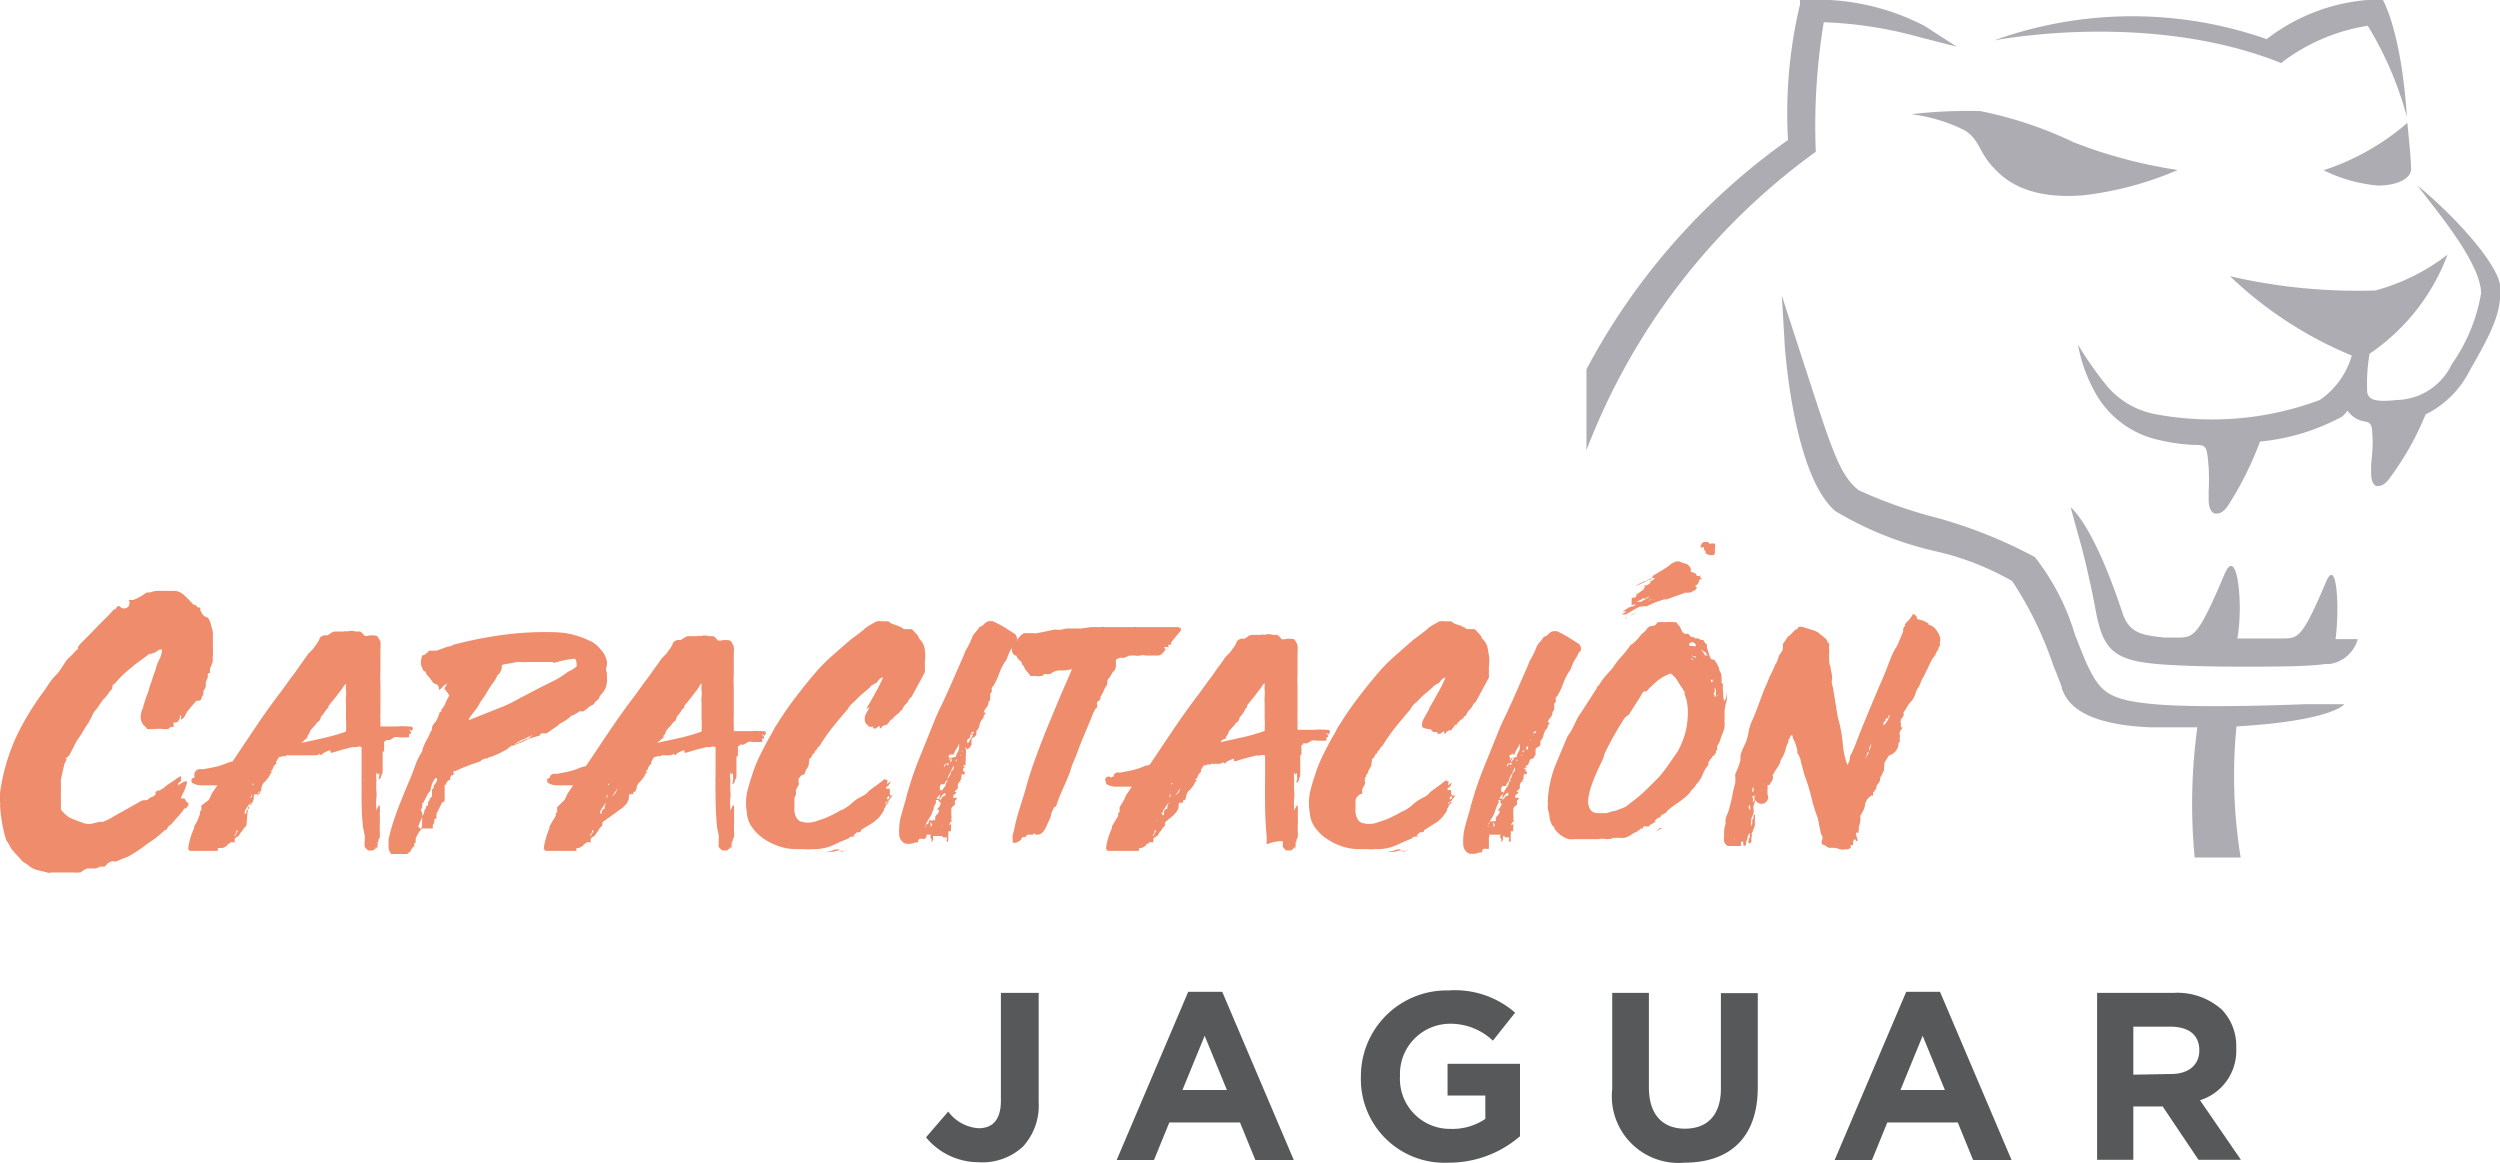 <svg xmlns="http://www.w3.org/2000/svg" viewBox="0 0 112.5 52.32"><defs><style>.cls-1{fill:#565859;}.cls-2{fill:#ee8c6c;}.cls-3{fill:#adacb2;}</style></defs><title>d5</title><g id="Capa_2" data-name="Capa 2"><g id="Capa_1-2" data-name="Capa 1"><path class="cls-1" d="M41.67,51.18l1-1.16a1.85,1.85,0,0,0,1.37.75c.62,0,1-.37,1-1.24V44.68h1.7V49.6a2.73,2.73,0,0,1-.71,2,2.69,2.69,0,0,1-2,.7A3.07,3.07,0,0,1,41.67,51.18Z"/><path class="cls-1" d="M53.47,44.63H55l3.22,7.57H56.49l-.69-1.69H52.62l-.69,1.69H50.25Zm1.74,4.42-1-2.44-1,2.44Z"/><path class="cls-1" d="M61.24,48.46v0a3.86,3.86,0,0,1,3.94-3.89,4.12,4.12,0,0,1,3,1l-1,1.26a2.77,2.77,0,0,0-2-.76A2.26,2.26,0,0,0,63,48.42v0a2.25,2.25,0,0,0,2.28,2.38,2.64,2.64,0,0,0,1.56-.45V49.3H65.14V47.87H68.4v3.26a4.88,4.88,0,0,1-3.21,1.19A3.76,3.76,0,0,1,61.24,48.46Z"/><path class="cls-1" d="M72.55,49V44.68h1.65v4.25c0,1.22.61,1.86,1.62,1.86s1.62-.61,1.62-1.8v-4.3H79.1v4.24c0,2.28-1.28,3.39-3.3,3.39A3,3,0,0,1,72.55,49Z"/><path class="cls-1" d="M85.78,44.63H87.3l3.22,7.57H88.79l-.69-1.69H84.93l-.69,1.69H82.56Zm1.74,4.42-1-2.44-1,2.44Z"/><path class="cls-1" d="M94.37,44.68H97.8a3,3,0,0,1,2.19.76,2.36,2.36,0,0,1,.64,1.72v0A2.33,2.33,0,0,1,99,49.51l1.84,2.68H98.93l-1.61-2.4H96v2.4H94.37Zm3.33,3.65c.81,0,1.27-.43,1.27-1.06v0c0-.71-.49-1.07-1.3-1.07H96v2.16Z"/><path class="cls-2" d="M3.62,39.26l0,0-.06,0a.61.61,0,0,1-.22,0H3.1l-.08,0-.18,0H2.61l-.32,0a.19.19,0,0,1-.17,0l-.46-.11a1,1,0,0,1-.42-.24l-.11-.07L1,38.75l-.2-.23h0l-.08-.08-.18-.21A1,1,0,0,1,.41,38l-.13-.19L.2,37.53a5.42,5.42,0,0,1-.12-.59A7,7,0,0,1,0,36.22a.12.12,0,0,0,0-.11A.19.19,0,0,1,0,36l0-.18a.88.88,0,0,0,0-.13,9,9,0,0,1,.72-2.51A12.13,12.13,0,0,1,2,31.07l.13-.2.11-.16a1.88,1.88,0,0,1,.24-.29,1.84,1.84,0,0,0,.22-.26h0L3,29.7l.25-.24.17-.18.09-.08,0-.1c.05-.05.08-.09.08-.1l.64-.65.44-.45q.23-.22.46-.48l0,0,0,0,0,0,.07,0h0a.18.18,0,0,1,.18-.15A.24.24,0,0,0,5.79,27a.18.18,0,0,1,.11,0l.14,0H6a2.79,2.79,0,0,0,.6-.34l.16,0h0a1,1,0,0,1,.46-.07l.61,0a.56.56,0,0,1,.28.07,1.26,1.26,0,0,1,.24.18l.21.21.16.17H8.8a.32.32,0,0,0,.12.12l.09,0,0,0a.22.22,0,0,1,0,.11.08.08,0,0,0,0,.06.07.07,0,0,1,0,0l0-.06.11.21a.07.07,0,0,0,0,0,.14.14,0,0,1,.06.06h0l.15.07a.15.15,0,0,1,.08.1v0a.82.82,0,0,1,.1.31.87.87,0,0,1,.07.29l0,.39c0,.05,0,.13,0,.22a.94.94,0,0,1,0,.22.85.85,0,0,1,0,.2.44.44,0,0,0,0,.16.1.1,0,0,0,0,.07.12.12,0,0,0,0,0l-.07.2a0,0,0,0,1,0,0,0,0,0,0,0,0,0l-.06.14c0,.07,0,.1,0,.09a.37.37,0,0,0,0,.11c-.06,0-.1,0-.1.08s0,.1,0,.11a2.18,2.18,0,0,0-.09.23l0,.13s0,.07,0,.07a.08.08,0,0,1,0,0l-.11.2,0,.15a.29.29,0,0,0-.08.16.13.13,0,0,1-.13.11v0a.13.13,0,0,1-.1,0L8.44,32a1.55,1.55,0,0,0-.11.2.46.46,0,0,1-.18.19l0-.07,0-.13s-.05,0-.06.06a.15.15,0,0,1,0,.09l-.06.1a.26.26,0,0,1-.09.07l-.13,0v0l0,.21a.26.26,0,0,0-.13,0,.36.36,0,0,0-.11.09H7.43l-.08,0h0a1.26,1.26,0,0,0-.39,0,.07.07,0,0,0-.07,0l-.16,0h-.1l0,0,0,0s0,0,0,0l-.08-.1a.54.54,0,0,1-.22-.44.92.92,0,0,1,.12-.44.17.17,0,0,1,0-.06.14.14,0,0,0,0,0c.07-.22.12-.38.16-.48a2,2,0,0,0,.1-.29,1.69,1.69,0,0,1,.11-.33A5.15,5.15,0,0,1,7,30.14a1.64,1.64,0,0,1,.16-.44,1.16,1.16,0,0,0,.13-.47l-.12,0L7,29.35l-.19.07c-.06,0-.09,0-.09,0a2.12,2.12,0,0,1-.28.21l-.2.15-.11.08-.33.27-.23.2-.2.2-.24.27s0,0-.06,0L5.05,31a.8.8,0,0,0-.17.2,1.59,1.59,0,0,1-.24.28h0l-.29.42a.84.84,0,0,0-.16.21l-.08.18-.11.2-.16.24L3.68,33a2,2,0,0,1-.17.25,3.46,3.46,0,0,0-.2.37L3.11,34S3,34.08,3,34.1s0,0-.07.06l0,0,.08,0-.11.21-.16.7,0,.29c0,.16,0,.28,0,.34a.75.75,0,0,0,0,.16s0,.09,0,.15l0,.3,0,0s0,0,0,0a.64.64,0,0,1,0,.13l.17.18.11.1.11.07.17.08.46.17a.77.77,0,0,0,.48,0l.25-.06.15,0,.23-.1.51-.29.73-.41.28-.16L6.63,36l.07-.06a.47.47,0,0,1,.17-.09A.49.49,0,0,0,7,35.75l0-.09a.22.22,0,0,1,.11-.09h.08l.11-.08H7.34a1,1,0,0,1,.18-.16l.27-.18L8,35l.14-.08a1,1,0,0,1,0,.24.27.27,0,0,0-.12.09s0,.07,0,.09c.2-.14.32-.2.36-.18s.05.08,0,.18a1.91,1.91,0,0,1-.13.33,1.2,1.2,0,0,0-.11.26l.16,0,.1.16c.07.05.09.06.08,0s0-.05,0,0l0,.13s0,0,0,0h0a.74.74,0,0,1-.12.16l-.06,0,0,0a.34.34,0,0,0-.07.11l-.54.62a.27.27,0,0,0-.13.11l-.08.13v0a.07.07,0,0,0-.06,0l0,0,0,0-.06.06-.34.29L6.59,38l-.37.27-.37.23a1.34,1.34,0,0,1-.31.13l-.16.07-.15.06a.19.19,0,0,1-.13,0,.11.11,0,0,0-.08,0l-.15.07h0L4.71,39,4.5,39a.7.7,0,0,1-.2.08l-.23,0-.14,0-.14.06Zm4.56-4.12,0,0s0,.06,0,0S8.16,35.16,8.18,35.13Zm.08-.1s0,0,0,0l-.08.07,0,0Z"/><path class="cls-2" d="M11.1,37v0c0,.11,0,.18-.07.21h0l0,0-.07.08-.07.11a.6.6,0,0,0-.1.14.25.25,0,0,1-.13.12v0a.23.23,0,0,0-.1.09l0,.09,0,.06a.11.11,0,0,1-.08,0c-.06,0-.1,0-.1,0a.15.15,0,0,1-.13.08.12.12,0,0,1-.1.11.26.26,0,0,1-.15.07c-.12,0-.14,0,0,0H9.81a.18.18,0,0,0,0,.13l-.07,0c-.07,0-.1,0-.1,0H8.69l-.16,0-.06-.1a2.67,2.67,0,0,1,.11-.52,3.65,3.65,0,0,1,.16-.41s0,0,0,0a.31.31,0,0,1,0-.08l.13-.22L9,36.63v0a.29.29,0,0,1,0-.1l.06-.08a.2.2,0,0,0,0-.09l0-.11L9.39,36a1.73,1.73,0,0,0,.13-.27l.26-.39-.29,0-.18,0h-.2a.81.81,0,0,1-.49-.13l0,0v0s0,0,0,0,0,0,0,0l0-.08a.11.11,0,0,1,0-.07A.22.22,0,0,1,8.74,35c.1,0,.16,0,.18,0l-.16,0a.23.23,0,0,1-.11,0l-.18,0s.06,0,.28,0c0,0,0,0,0,0h0v0s0,0,0-.07A.26.26,0,0,1,9,34.61l0,0h.09l.09,0,.51-.1a3.1,3.1,0,0,0,.54-.18l.24-.07,1.08-1.61q.56-.83,1.15-1.6l.28-.39c.1-.14.2-.27.29-.39s.19-.27.29-.41.21-.29.31-.44h0l.21-.21.16-.22a1.06,1.06,0,0,0,.16-.3.51.51,0,0,1,.18-.1l.08,0,.08,0,.15-.1a.31.31,0,0,1,.18-.07h.16l.23,0a.2.2,0,0,1,.16,0,.61.61,0,0,1,.39,0h.2s.1.06.18.18l0,0a.29.29,0,0,0,.21,0,1.05,1.05,0,0,1,.26,0,.16.16,0,0,1,.16.09,1.25,1.25,0,0,1,.1.19,1.75,1.75,0,0,1,0,.33c0,.14,0,.27,0,.38a.17.17,0,0,0,0,.06.17.17,0,0,1,0,.06v.46a5.15,5.15,0,0,0,0,.56v.56c0,.12,0,.24,0,.37s0,.25,0,.37a2.62,2.62,0,0,0,0,.33q0,.16,0,.33h.38l.4,0a1.77,1.77,0,0,1,.4,0,.07.07,0,0,1,.07,0h0l.13,0a.12.12,0,0,1,.08.11l-.07.1-.11-.08a.33.33,0,0,0,.08.11.06.06,0,0,1,0,.09l-.07,0v0h0v0a.07.07,0,0,1,0,0,.07.07,0,0,0,0,0v0s0,0,0,0,0,0,0,0l0,.16,0,0h-.13l0,0a.11.11,0,0,1-.08,0h-.26a.32.32,0,0,0-.2,0l-.2.12-.18,0,0,.07a.07.07,0,0,0-.07,0l0,0v0l0,0a.1.1,0,0,1,0,0,.07.07,0,0,0,0,0v0a.73.73,0,0,0,0,.2.9.9,0,0,0,0,.22.07.07,0,0,1,0,0,.07.07,0,0,0,0,0l-.07.06v.88s0,0,0,0a.2.2,0,0,1,0-.1.26.26,0,0,0,0,.11.32.32,0,0,1-.07.16v0l0,0c0,.05,0,.11-.08.16s0-.1,0-.16,0-.1,0-.12a.73.73,0,0,1,0-.14V35.1h0a.47.47,0,0,0,0-.1.32.32,0,0,1,0-.08,1.41,1.41,0,0,1,0-.26h0s0,0,0,0a.09.09,0,0,1,0,0,.18.18,0,0,0,0,.08s0,.06-.07.11a.19.19,0,0,1-.07-.16v.13a1.07,1.07,0,0,0,0,.2.56.56,0,0,1,0,.2v0h0v.31a0,0,0,0,0,0,0s0,0,0,0a1.51,1.51,0,0,1,0,.44s0,0,0,.07a.36.36,0,0,0,0,.14.64.64,0,0,0,0,.12l0,.21a.25.25,0,0,1,.06-.15l0,0s0-.08.1-.13v.15a.11.11,0,0,1,0,.1.13.13,0,0,1,0,.1.39.39,0,0,0,0,.08.24.24,0,0,1,0,.06.94.94,0,0,1,0,.21.5.5,0,0,1,0,.18h0a.57.57,0,0,0,0,.16s0,.1,0,.17a1.5,1.5,0,0,1,0,.24l0-.08v.08s0,0,0,0a0,0,0,0,0,0,0h0s-.07.09-.07.23a.13.13,0,0,0-.1,0l0,0,.07,0a.09.09,0,0,1,0,.09.32.32,0,0,0,0,.09.23.23,0,0,0,0,.1l-.08-.08c0,.06,0,.09,0,.08s-.05,0-.11.08h-.23a1,1,0,0,1-.16-.16.25.25,0,0,1,0-.11.61.61,0,0,1,0-.15,1.83,1.83,0,0,0,0-.27l-.07-.33q-.07-.62-.07-1.29t0-1.34v-.51c0-.16,0-.33,0-.49a.28.28,0,0,0-.23,0l-.08,0h-.1l-.44.11-.47.14h-.08v0a.5.5,0,0,1,0-.11,1.11,1.11,0,0,0-.36.16v0c0,.07-.09.07-.13,0a0,0,0,0,1,0,0h0a.29.29,0,0,1-.21.07l0,0-.06,0-.07,0H13l-.11,0-.1.07,0-.08.07,0-.23.08-.07,0s0,0-.07.11l-.06.1,0,.1a.38.38,0,0,0-.16.25l-.11.1.11,0a.36.36,0,0,0-.11.12l-.06.12-.11.14a.65.65,0,0,1-.12.12v0a.53.53,0,0,0-.1.21v0a.55.55,0,0,1-.07.2c-.05,0-.08,0-.08,0l0,.11-.14,0a.08.08,0,0,0-.06.07l0,0,0,0,0,0v.06a.17.17,0,0,0,0,.07.74.74,0,0,1-.11.23l-.15.16ZM10,38a.07.07,0,0,0,0,0h0l0,0Zm.31-.1,0,0h0Zm.33-.55,0,.11-.08.11h0l0,.07.15-.24v0Zm.57-1a0,0,0,0,1,0,0s0,0,0,0a.42.42,0,0,1,.11-.28,1.13,1.13,0,0,0-.15.18l-.15.23s0,0,0,.08H11v0a.09.09,0,0,0,0,.06.46.46,0,0,0-.13.25.21.21,0,0,0-.11.07l0,.09,0-.07V37l0-.07a.73.73,0,0,0,.13-.17l.11-.22H11v.07l.08,0v0l0,0,0-.08A.17.17,0,0,1,11.2,36.39Zm-.5.28s0,.06,0,.06v0l0,0,0-.07a.11.11,0,0,1,0,0Zm.23.44v0l0-.1v0a.09.09,0,0,0,0,.06S10.93,37.1,10.92,37.1ZM11,35.65a.1.1,0,0,0,0,.08,0,0,0,0,1,0,0A.09.09,0,0,1,11,35.65Zm0,.77a.06.06,0,0,0,0,0A.06.06,0,0,1,11,36.42Zm0-.08,0,0s0,0,0,0a0,0,0,0,1,0,0Zm.18-.26,0-.07v0Zm.08-.16.08-.07,0-.11Zm.11-.65a.09.09,0,0,0,0,.07l.07-.07Zm.11-.16h0v0h0Zm.28.41-.11.16-.11.17,0,0,.11-.11h0a.25.25,0,0,0,.07-.1A.43.43,0,0,1,11.79,35.51Zm1.81-2.09,1-.22a8.18,8.18,0,0,0,1-.29,5.44,5.44,0,0,0,0-.59c0-.2,0-.41,0-.63a1.83,1.83,0,0,1,0-.32,1.91,1.91,0,0,0,0-.32.4.4,0,0,1,0-.15v-.07a.06.06,0,0,0,0-.06s-.05,0-.16.19l-.29.38-.34.42,0,.08a.11.11,0,0,0,0,0,.33.33,0,0,0-.12.12l-.11.16-.11.13v0a.43.43,0,0,1-.07.18.4.4,0,0,0-.16.16l-.23.25-.08.18-.06.08a.14.14,0,0,0,0,.08l-.09.07Zm1.32.42v0l0,.07v0l0,0v0ZM16.16,37s0,0,0,0Zm.15-.78a.15.15,0,0,0,0,.07v.06s0,0,0-.1,0,0,0,0S16.3,36.19,16.3,36.17Zm.08-1.08v0l0,0c0-.08,0-.15,0-.21a.83.83,0,0,1,0-.2l0,0,0,0s0,0,0,0h0v.1a.23.23,0,0,1,0,.1.25.25,0,0,0,0,.07A.25.25,0,0,1,16.38,35.1Zm.08.47a.12.12,0,0,0,0,0,.12.12,0,0,1,0-.07l0,0s0,0,0,0a.07.07,0,0,0,0,0l0,.17a1,1,0,0,0,0,.19l0,0v0a.18.18,0,0,1,0-.08A1,1,0,0,1,16.46,35.57Z"/><path class="cls-2" d="M18.94,37.31A.48.48,0,0,0,19,37.1a.14.14,0,0,1,0-.1.07.07,0,0,1,0-.08l0-.1a.25.25,0,0,0,0-.1.41.41,0,0,0,.1-.28.08.08,0,0,0,.06-.08v0a0,0,0,0,1,0,0s0,0,0,0a.08.08,0,0,0,0-.1c.05,0,.09,0,.1,0l0-.06a0,0,0,0,0,0,0,.18.18,0,0,0,0-.1l.08-.11a.16.16,0,0,0,0,0,.22.22,0,0,1,0-.07.14.14,0,0,0,.1-.09.45.45,0,0,0,0-.12l0-.14a.15.15,0,0,1,.08-.11.22.22,0,0,1,0-.11l.07-.09.07-.11a.24.24,0,0,0,0-.13h-.07a1,1,0,0,0-.14.24,2.19,2.19,0,0,0-.07.24l0,.07s0,0,0,0l-.06.07-.06.07-.2.39a.14.14,0,0,0-.06.07.27.27,0,0,0,0,.07v.08a.13.13,0,0,1-.07.1L19,36.6l0,.1h0l0,.08a.07.07,0,0,1,0,0,0,0,0,0,0,0,0,2.14,2.14,0,0,0-.21.55.22.22,0,0,0,0,.16.25.25,0,0,0-.08.18.09.09,0,0,0,0,.07c0,.08,0,.12-.07.13a1.07,1.07,0,0,1,0,.17.12.12,0,0,1-.1.11l0,0,0,0,0,0a0,0,0,0,1,0,0l0,0,0,0h0l0,0s0,0,0,0a.38.38,0,0,1-.11.2.26.26,0,0,0-.1.08h-.28l-.25,0-.19,0a.47.47,0,0,1-.12-.29,1.46,1.46,0,0,1,0-.28.16.16,0,0,1,0-.11,8.35,8.35,0,0,1,.24-.86q.14-.42.3-.81l.23-.57.25-.59.2-.54a2.6,2.6,0,0,1,.28-.55v0s0,0,0,0h0a1.57,1.57,0,0,1,.11-.33,2.65,2.65,0,0,1,.15-.29l.13-.28s0,0,.06-.1a.47.47,0,0,0,0-.13.27.27,0,0,0,.06-.09.26.26,0,0,1,.09-.11,2,2,0,0,0,.11-.21,1.6,1.6,0,0,0,.09-.26s.07,0,.07,0a.26.26,0,0,1,0-.09,1.14,1.14,0,0,0,.2-.33,2,2,0,0,1,.16-.31A1.66,1.66,0,0,0,20,31a.91.91,0,0,1,.14-.25l0,0-.12.07-.09.07q-.11.15-.18.15l0,0c0-.07,0-.11,0-.13l-.11-.13-.06,0-.09-.06-.18-.25h0l-.1-.1-.07-.15a.17.17,0,0,1-.13-.15.46.46,0,0,1-.07-.28,1,1,0,0,1,.07-.31,0,0,0,0,0,0,0l.07,0v0l.13-.1a.15.15,0,0,0,.08-.1l.22,0h.14l.16-.06.36-.13a.29.29,0,0,0,.21-.07,18.11,18.11,0,0,1,2.18-.44,14.14,14.14,0,0,1,2.37-.13,3.89,3.89,0,0,1,.78.09,4.92,4.92,0,0,1,.59.19l.18.08.16.07a1.68,1.68,0,0,1,.42.38,1,1,0,0,1,.25.52.5.5,0,0,1,0,.11.33.33,0,0,0,0,.08.29.29,0,0,0,0,.29c0,.05,0,.13,0,.21a.68.68,0,0,1,0,.21.88.88,0,0,1-.21.52.61.61,0,0,0-.16.25l-.15.13a.42.42,0,0,1-.08.11.38.38,0,0,1-.15.08v0l-.13.11-.19.14L26.1,32l-.29.18h-.06a2.23,2.23,0,0,1-.51.36.47.47,0,0,0-.12.09.5.5,0,0,1-.12.09L24.6,33h-.07s0,0,0,0h0l-.11,0-.07,0v0l-.07.1-.38.11a1.65,1.65,0,0,0-.38.18l-.25.09-.23.09,0-.07.07,0a2.8,2.8,0,0,0,.57-.25l.08,0,0,0h0l.2-.18-.3.15-.25.11-.39.23a1.26,1.26,0,0,0-.21.16l-.26.14a4.31,4.31,0,0,1-.46.2l-.06,0a.19.19,0,0,0-.07.07.4.4,0,0,0-.34.13l-.39.13-.39.15-.2.09-.17.07,0,0s-.06,0-.06,0,0,0,0,0,0,0,0,0v0s0,0,0,0a.09.09,0,0,0,0,.06.13.13,0,0,1,0,.06c0,.05,0,.08-.1.07h0v0l0,0-.06.13h0a.1.1,0,0,1,0,.09l-.07,0v0l0,0,0,0a.11.11,0,0,0,0,0,.08.08,0,0,1,0,0s0,0,0,0l-.1.13h0l0,0,0,0,0,0v.07s-.07,0-.07,0V36c0,.07-.06.1-.11.1l-.1.2-.08.17a.28.28,0,0,1-.08.12.07.07,0,0,1,0,.07l0,0,0,.09,0,.07,0,0,0,0,0,0,0,0a.15.15,0,0,0-.1.08.11.11,0,0,0,0,0l0,.07,0,0a.22.22,0,0,1-.07.16.33.33,0,0,1,0,.15,0,0,0,0,1,0,0,0,0,0,0,0,0,0H19l-.1.1h0l-.11.18a1.11,1.11,0,0,0-.08.16.59.59,0,0,0,0,.21l-.08,0a.54.54,0,0,1,0-.16.23.23,0,0,1,.09-.2s0,0,0-.08v0l0-.08,0-.11a.07.07,0,0,0,0,0,.24.24,0,0,0,0-.06h-.11c.08,0,.11-.09.11-.13ZM18.62,37v0a.07.07,0,0,1,0,0,.12.12,0,0,0,0,0l-.08.18Zm1-1.11,0,0h0S19.63,35.92,19.63,35.91Zm0,0h0Zm0,0h0v0Zm5.23-6.1-.54,0-.6,0a.79.79,0,0,1-.24,0l-.2,0-.42.08a.88.88,0,0,0-.27.06.51.51,0,0,1-.2.46,1.2,1.2,0,0,1-.11.22,1.07,1.07,0,0,1-.15.2l-.33.54a2.31,2.31,0,0,0-.22.33,2.57,2.57,0,0,1-.19.29l-.08.1h0l-.14.18a.42.42,0,0,0-.07.16,0,0,0,0,1,0,0,0,0,0,0,0,0,0l0,0s0,0,0,0l.85-.34.73-.29a6.86,6.86,0,0,0,.77-.39l.16-.08.63-.33.66-.33.23-.12.26-.17.18-.13a1.77,1.77,0,0,0,.38-.23.38.38,0,0,0,0-.2.28.28,0,0,0-.07-.16A4.49,4.49,0,0,0,24.94,29.83ZM26.13,32l0,0Z"/><path class="cls-2" d="M27.11,37v0c0,.11,0,.18-.07.21h0l0,0-.07.08-.06.11a.6.6,0,0,0-.1.14.25.25,0,0,1-.13.12v0a.22.22,0,0,0-.1.09l0,.09,0,.06a.11.11,0,0,1-.08,0c-.07,0-.1,0-.1,0a.15.15,0,0,1-.13.08.12.12,0,0,1-.1.11.27.27,0,0,1-.15.07c-.12,0-.14,0,0,0h-.07a.18.18,0,0,0,0,.13l-.07,0c-.06,0-.1,0-.1,0H24.7l-.16,0-.07-.1a2.74,2.74,0,0,1,.11-.52,3.86,3.86,0,0,1,.15-.41s0,0,0,0a.31.31,0,0,1,0-.08l.13-.22.15-.25v0a.27.27,0,0,1,0-.1l.06-.08a.19.19,0,0,0,0-.09l0-.11L25.4,36a1.72,1.72,0,0,0,.13-.27l.26-.39-.29,0-.18,0h-.2a.82.82,0,0,1-.49-.13l0,0v0s0,0,0,0,0,0,0,0l0-.08a.11.11,0,0,1,0-.07.23.23,0,0,1,.11-.06c.1,0,.16,0,.18,0l-.16,0a.22.22,0,0,1-.11,0l-.18,0s.06,0,.28,0c0,0,0,0,0,0h0v0s0,0,0-.07a.26.26,0,0,1,.15-.11l0,0h.09l.09,0,.5-.1a3.08,3.08,0,0,0,.54-.18l.25-.07,1.08-1.61q.56-.83,1.15-1.6l.28-.39c.1-.14.2-.27.29-.39l.29-.41c.11-.14.21-.29.31-.44h0l.21-.21.16-.22a1,1,0,0,0,.16-.3.53.53,0,0,1,.18-.1l.08,0,.08,0,.15-.1a.31.31,0,0,1,.18-.07h.16l.23,0a.2.2,0,0,1,.16,0,.61.61,0,0,1,.39,0h.2s.1.06.18.18l0,0a.29.29,0,0,0,.21,0,1.05,1.05,0,0,1,.26,0,.16.16,0,0,1,.16.09,1.35,1.35,0,0,1,.1.19,1.75,1.75,0,0,1,0,.33q0,.21,0,.38a.17.17,0,0,0,0,.06.2.2,0,0,1,0,.06v.46a5.15,5.15,0,0,0,0,.56v.56c0,.12,0,.24,0,.37s0,.25,0,.37a2.63,2.63,0,0,0,0,.33c0,.1,0,.21,0,.33h.38l.4,0a1.77,1.77,0,0,1,.4,0,.07.07,0,0,1,.06,0h0l.13,0a.11.11,0,0,1,.08.11l-.07.1-.11-.08a.32.32,0,0,0,.08.11.06.06,0,0,1,0,.09l-.07,0v0h0v0a.08.08,0,0,1,0,0,.07.07,0,0,0,0,0v0s0,0,0,0,0,0,0,0l0,.16,0,0H34.2l0,0a.11.11,0,0,1-.08,0h-.26a.33.33,0,0,0-.2,0l-.2.12-.18,0,0,.07a.07.07,0,0,0-.07,0l0,0v0l0,0a.12.12,0,0,1,0,0,.07.07,0,0,0,0,0v0a.76.76,0,0,0,0,.2.94.94,0,0,0,0,.22.07.07,0,0,1,0,0,.07.07,0,0,0,0,0l-.07.06v.88s0,0,0,0a.2.2,0,0,1,0-.1.26.26,0,0,0,0,.11.32.32,0,0,1-.07.16v0l0,0c0,.05,0,.11-.08.16s0-.1,0-.16,0-.1,0-.12a.74.74,0,0,1,0-.14V35.1h0a.41.41,0,0,0,0-.1.32.32,0,0,1,0-.08,1.35,1.35,0,0,1,0-.26h0a.06.06,0,0,0,0,0,.07.07,0,0,1,0,0,.18.18,0,0,0,0,.08s0,.06-.06.11a.19.19,0,0,1-.07-.16v.13a1.06,1.06,0,0,0,0,.2.56.56,0,0,1,0,.2v0h0v.31a0,0,0,0,0,0,0,.07.07,0,0,1,0,0,1.51,1.51,0,0,1,0,.44s0,0,0,.07a.38.38,0,0,0,0,.14.57.57,0,0,0,0,.12l0,.21a.25.25,0,0,1,.07-.15l0,0s0-.08.1-.13v.15a.11.11,0,0,1,0,.1.13.13,0,0,1,0,.1.33.33,0,0,0,0,.08.29.29,0,0,1,0,.06.89.89,0,0,1,0,.21.48.48,0,0,1,0,.18h0a.58.58,0,0,0,0,.16s0,.1,0,.17a1.39,1.39,0,0,1,0,.24l0-.08v.08s0,0,0,0a0,0,0,0,0,0,0h0s-.07.09-.07.23a.13.13,0,0,0-.1,0l0,0,.06,0a.08.08,0,0,1,0,.09.36.36,0,0,0,0,.09.23.23,0,0,0,0,.1l-.08-.08c0,.06,0,.09,0,.08s-.05,0-.11.08h-.23a1,1,0,0,1-.16-.16.28.28,0,0,1,0-.11.73.73,0,0,1,0-.15,1.59,1.59,0,0,0,0-.27l-.07-.33q-.06-.62-.07-1.29t0-1.34v-.51c0-.16,0-.33,0-.49a.27.27,0,0,0-.23,0l-.08,0h-.1l-.44.11-.47.14h-.08v0a.45.45,0,0,1,0-.11,1.1,1.1,0,0,0-.36.16v0c0,.07-.09.07-.13,0a0,0,0,0,1,0,0h0a.29.29,0,0,1-.21.07l0,0-.06,0-.07,0h-.09l-.11,0-.1.07,0-.08.07,0-.23.08-.07,0s0,0-.07.11l-.06.1,0,.1a.38.38,0,0,0-.16.25l-.11.1.11,0a.35.35,0,0,0-.11.12l-.06.12-.11.14a.6.6,0,0,1-.12.12v0a.55.55,0,0,0-.1.21v0a.51.51,0,0,1-.07.2c-.05,0-.08,0-.08,0l0,.11a.34.34,0,0,0-.14,0,.08.08,0,0,0-.06.07l0,0,0,0,0,0v.06a.17.17,0,0,0,0,.07.74.74,0,0,1-.11.23l-.15.16ZM26,38a.07.07,0,0,0,0,0h0l0,0Zm.31-.1,0,0h0Zm.33-.55,0,.11-.08.11h0l0,.07.15-.24v0Zm.57-1s0,0,0,0,0,0,0,0a.42.42,0,0,1,.11-.28,1.19,1.19,0,0,0-.15.18l-.15.23a.08.08,0,0,0,0,.08H27v0a.09.09,0,0,0,0,.06.47.47,0,0,0-.13.25.2.2,0,0,0-.11.07l0,.09,0-.07V37l0-.07a.76.76,0,0,0,.13-.17l.11-.22H27v.07l.08,0v0l0,0,0-.08A.17.17,0,0,1,27.21,36.39Zm-.51.28s0,.06,0,.06v0l0,0,0-.07a.09.09,0,0,1,0,0Zm.23.44v0l0-.1v0a.09.09,0,0,0,0,.06S26.94,37.1,26.93,37.1ZM27,35.65a.1.1,0,0,0,0,.08,0,0,0,0,1,0,0A.09.09,0,0,1,27,35.65Zm0,.77a.07.07,0,0,0,0,0A.07.07,0,0,1,27,36.42Zm0-.08,0,0s0,0,0,0a0,0,0,0,1,0,0Zm.18-.26,0-.07v0Zm.08-.16.08-.07,0-.11Zm.11-.65a.09.09,0,0,0,0,.07l.06-.07Zm.11-.16h0v0h0Zm.28.41-.11.16-.11.17,0,0,.11-.11h0a.28.28,0,0,0,.07-.1A.4.4,0,0,1,27.8,35.51Zm1.81-2.09,1-.22a8.13,8.13,0,0,0,1-.29,5.44,5.44,0,0,0,0-.59q0-.3,0-.63a1.93,1.93,0,0,1,0-.32,1.81,1.81,0,0,0,0-.32.41.41,0,0,1,0-.15v-.07s0,0,0-.06-.05,0-.15.19l-.29.38-.34.42,0,.08a.12.12,0,0,0,0,0,.33.33,0,0,0-.12.12l-.11.16-.11.13v0a.43.43,0,0,1-.06.18.39.39,0,0,0-.16.16l-.23.25-.08.18-.06.08a.14.14,0,0,0,0,.08l-.09.07Zm1.32.42v0l0,.07v0l0,0v0ZM32.17,37s0,0,0,0Zm.15-.78a.16.16,0,0,0,0,.07v.06s0,0,0-.1,0,0,0,0S32.31,36.19,32.31,36.17Zm.08-1.08v0l0,0c0-.08,0-.15,0-.21a.83.83,0,0,1,0-.2l0,0,0,0s0,0,0,0h0v.1a.23.23,0,0,1,0,.1.25.25,0,0,0,0,.07A.19.19,0,0,1,32.39,35.1Zm.08.47a.16.16,0,0,0,0,0,.12.12,0,0,1,0-.07l0,0a.07.07,0,0,1,0,0s0,0,0,0l0,.17a1.07,1.07,0,0,0,0,.19l0,0v0a.17.17,0,0,1,0-.08A1,1,0,0,1,32.47,35.57Z"/><path class="cls-2" d="M40.05,35.83s0,0,0,0a.08.08,0,0,0,0,0,.11.11,0,0,0-.07,0l-.06.06a0,0,0,0,0,0,0l0,.08c.05,0,.09,0,.1-.1s0-.09.08-.07,0,0,0,0,0,0,0,0,.05,0,.06,0a.05.05,0,0,1,0,0l-.13.18a.34.34,0,0,1-.18.13.13.13,0,0,0,0,.08l.06-.07.07-.06a.09.09,0,0,1,0,.06l-.07.07-.06.06,0,.06s0,0,0,0,0,0,0,0a.22.22,0,0,0-.08.18l-.21.29-.14.13a.61.61,0,0,1-.14.11l-.27.17a2.07,2.07,0,0,0-.27.17c0,.05,0,.08-.07.09l-.09,0a.21.21,0,0,0-.11.1l-.25.1,0,0,.11-.06.11,0s0,0,0,.06l-.14,0a.15.15,0,0,0-.11.08q-.34.13-.67.29a2.17,2.17,0,0,1-.78.19l0,0h-.07l-.07,0s0,0-.06,0a1.16,1.16,0,0,1-.33,0l-.4,0a2.34,2.34,0,0,1-.76-.13,2.79,2.79,0,0,1-.7-.35,2,2,0,0,1-.52-.52,1.24,1.24,0,0,1-.22-.64,2.44,2.44,0,0,1,0-.87,7,7,0,0,1,.22-.77,6,6,0,0,1,.37-.94q.22-.45.46-.87a2.57,2.57,0,0,0,.15-.27,1.59,1.59,0,0,1,.15-.25,14.55,14.55,0,0,1,.84-1.22q.45-.59.92-1.14a8.11,8.11,0,0,1,.75-.75l.8-.7.31-.23.31-.24a.31.31,0,0,1,.1-.09l.13-.09.33-.18a1.06,1.06,0,0,1,.26,0l.26,0,.16.11.25.08.22.1a.15.15,0,0,0,.09.06l.15,0,.16,0a.15.15,0,0,1,.09.06l.13.14a.55.55,0,0,1,.11.14s0,0,0,0a.3.3,0,0,0,.06.12l.08.09a.78.78,0,0,1,.15.42,1.83,1.83,0,0,1,0,.48l0,.09a.14.14,0,0,0,0,.07q0,.13,0,.19a.61.61,0,0,1,0,.14l-.6,1.11a.34.34,0,0,0-.13.15.59.59,0,0,1-.11.16s0,0,0,0,0,0,0,0a.5.5,0,0,0-.15.2h0c-.05.09-.08.13-.09.11s0,0-.11.13h0a.3.3,0,0,0-.1.07l-.07.06,0,0a.15.15,0,0,0-.07.09.1.1,0,0,1-.06.07l.06-.11s0,0,0,0-.09.11-.1.1,0,0-.1.13,0,0,0,0,0,0,0,0l0,0,0,0a.14.14,0,0,0-.07.11.17.17,0,0,0-.12,0,.23.23,0,0,1-.12.06.15.15,0,0,0,0,.08s0,0-.09,0l0-.1a.28.28,0,0,0-.16.11h-.08l-.06,0s0,0,0-.09,0-.06,0,0a.29.29,0,0,1-.2,0,.38.38,0,0,0-.11-.11s-.05-.06-.06-.14a.5.5,0,0,1,.06-.34l.16-.29L39,31.9s0,0,0,0,0,0,0,0,0-.06.07-.15l.36-.64a6.21,6.21,0,0,0,.31-.63.33.33,0,0,0-.16.08.64.64,0,0,0-.12.15l-.19.11a.28.28,0,0,0-.12.11l-.33.28a3.33,3.33,0,0,0-.32.31l-.19.17a.87.87,0,0,0-.16.22c-.23.26-.45.53-.67.8a8.1,8.1,0,0,0-.6.86.27.27,0,0,0-.11.12.21.21,0,0,1-.1.11l0,0c0,.08-.05.12-.1.13a.28.28,0,0,1-.07.15l-.1.1a.07.07,0,0,1,0,.1s0,.06,0,.08l0,0,0,0a.41.41,0,0,1-.08.21.56.56,0,0,0-.1.23l-.07.07A.14.14,0,0,0,36,35s-.05,0-.06,0a.11.11,0,0,1,0,.06s0,0,0,0,0,0,0,0a.76.76,0,0,0,0,.15.2.2,0,0,1,0,.11l-.11.2a.38.38,0,0,0,0,.22.39.39,0,0,0-.08.2l0,.24a1.17,1.17,0,0,0,0,.14.75.75,0,0,0,0,.19.73.73,0,0,0,.1.3.34.34,0,0,0,.23.17,1.12,1.12,0,0,0,.57,0l.47-.16a5.62,5.62,0,0,0,.56-.27l.56-.32s0,0,0,0l-.21.12-.22.12c-.06,0-.08,0,0,0a.87.87,0,0,0,.22-.1l.19-.13.17-.15.17-.13.31-.17a.67.67,0,0,0,.23-.2l.23-.17.18-.13.17-.13.22-.17s0,0,0,0a.33.33,0,0,0-.1.16s0,0,0,0,0,0,0,0,0,0,0,0l0-.06h.13a.36.36,0,0,1,0,.11.07.07,0,0,0,0,.08l.15-.13a.58.58,0,0,1-.07.16.32.32,0,0,1-.13.1c0,.05,0,.08,0,.08a.11.11,0,0,0,.08,0l.08,0s0,.07,0,.07a.23.23,0,0,1,0,.1ZM36,35.15l0,0Zm1.16,3.21s0,0,0,0,0,0,0,0a.83.83,0,0,1,.22-.07.86.86,0,0,0,.22-.07.07.07,0,0,0,.08,0,.13.13,0,0,1,.08,0,.72.72,0,0,1-.28.11A1.41,1.41,0,0,0,37.12,38.36Zm.49-.08a.1.1,0,0,1,.1,0,.12.12,0,0,0,.1,0,.27.27,0,0,0,.15,0l.13-.07a.58.58,0,0,1-.22.11Zm2.09-3,0,0S39.7,35.31,39.7,35.29Zm.07-.16v0s0,0,0,0Zm0,0,0,0S39.77,35.08,39.79,35.1Zm0,0s0,0,0,0l0,0a.06.06,0,0,1,0,0Zm-.06.11v0l0,0A0,0,0,0,0,39.78,35.21Zm0,0,0,0Zm.28.93h0s0,0,0,0,0,0,0,0S40.09,36.1,40.09,36.13Z"/><path class="cls-2" d="M43.45,34.43c-.05,0-.08,0-.08,0h0a.11.11,0,0,0,0,.08h0s0,0,0,0,0,0,0,0h0s0,0,0,0,0,0,.06,0-.06,0-.06,0a0,0,0,0,1,0,0s.07,0,.08,0l0-.06s0,.05,0,.06-.07,0,0,0-.1,0-.11.07h0a.13.13,0,0,0,0,.07.15.15,0,0,1,0,.07s0,0,0,0,0,0,.07,0a.1.1,0,0,1,0,.06l0,.06s0,0,0,0,0,0,0,0,0,0,0,0a0,0,0,0,1,0,0s0,0,0,0a0,0,0,0,0,0,0s-.07,0-.07,0,0,0,0,0,0,0,0,0l-.07,0v0s0,0,0,0,0,.08,0,.1,0,0,0,0,0,0,0,0,0,0,0,0,0,0,0,0a.15.15,0,0,0,0,.15s-.07,0-.07,0a.1.1,0,0,1,0,.07s.05,0,.06,0l0-.06s0,0,0,0,0,0,0,.06,0,0,0,0,0,0,0,0,0,.06-.06,0a.32.32,0,0,0-.1.16.92.92,0,0,1,0,.16l0,0-.09.08-.06.08h0s0,0,0,0,0,0,0,0,.08,0,.08,0,0,0,0,0,0,0,0,0,0,0,0,0,0,.1-.13.13,0,0,0,0,0,0,0,0a.12.12,0,0,1,0,.06.12.12,0,0,0,0,.07l.07,0,.08,0a.07.07,0,0,1,0,.06l-.07.06h0a.2.2,0,0,0,0,.12.16.16,0,0,1-.06.12l0,0a.18.18,0,0,0-.11.18.57.57,0,0,0,0,.14l0,.14,0,0s0,0,0,0,0,0,0,0a.15.15,0,0,1,0,.11s0,0,0,0,0,0,0,0a.45.45,0,0,0,0,.13h0a.2.2,0,0,0-.07.09.07.07,0,0,0,0,.09l.06-.09s0-.07,0-.09h0a.13.13,0,0,1,0-.08s.05.08,0,.12a.17.17,0,0,0,0,.09h0l0,.14a.45.45,0,0,0,0,.17.07.07,0,0,1-.07,0s0,0,0,0-.07,0-.06.07a.08.08,0,0,1,0,.09s0,.09,0,.14,0,.1,0,.16-.06,0-.06,0a.09.09,0,0,1,0-.09.78.78,0,0,0,0-.09s0,0,0,0,0,0,0,0-.13,0-.13,0,0,0,0,0,0,0-.07,0a.09.09,0,0,1,0-.06h0s0,0,0,0,0,0,0,0,0,0,0,0,0,0,0,0H42a.24.24,0,0,0,0,.15s0,.08-.11.11a.11.11,0,0,0,0-.16.16.16,0,0,1,0-.16h0s0,0,0,0,0,0,0,0a.06.06,0,0,0,0,0c-.05,0-.08,0-.08,0s0,0,0,0,0,0,0,0,0,0,0,0a.06.06,0,0,1,0,0h-.13a.08.08,0,0,1,0,.11l-.06.08-.11,0a.17.17,0,0,0-.11,0,.1.1,0,0,0-.08.07l0,.08a1.11,1.11,0,0,0-.29.06.87.87,0,0,1-.3,0,.45.45,0,0,1-.26-.36,2.55,2.55,0,0,1,.06-.82c.07-.25.14-.5.21-.74a15.29,15.29,0,0,1,.63-1.92l.74-1.83.11-.25.24-.5.29-.64.29-.66.25-.57a3.28,3.28,0,0,0,.15-.37,4.11,4.11,0,0,0,.29-.57.63.63,0,0,1,.15-.26,2.07,2.07,0,0,0,.2-.26.37.37,0,0,0,.2-.12.48.48,0,0,1,.22-.14s0,0,0,0a.11.11,0,0,0,.08,0h.08l0,0s0,0,0,0a4.45,4.45,0,0,1,.51.26l.46.29a.2.2,0,0,1,.11.14.21.21,0,0,1,0,.2.35.35,0,0,0-.11.15.87.87,0,0,1-.11.2,1.07,1.07,0,0,0-.13.24l-.1.26a2.34,2.34,0,0,0-.32.6,3.27,3.27,0,0,1-.27.58.16.16,0,0,0-.07.17.17.17,0,0,1-.07.17s0,0,0,0,0,0,0,0l0,0,0,0s0,0,0,0,0,0,0,0h0s0,.06,0,.07,0,0,0,0,0,0,0,.07a0,0,0,0,0,0,0l0,.12a.41.41,0,0,1-.08.12.34.34,0,0,1-.09.25.46.46,0,0,0-.12.22h.07s0,0,0,.07l-.07.06a.23.23,0,0,1-.07.18.37.37,0,0,0-.11.16.1.1,0,0,0,0-.06.11.11,0,0,1,.08-.06.64.64,0,0,0-.1.25.41.41,0,0,1-.13.23h0a.92.92,0,0,0,0,.15.21.21,0,0,1-.08.11s0,0,0,0,0,0,0,0-.13.07-.14.1a.16.16,0,0,1,0,.08,0,0,0,0,1,0,0s0,0,0,0,0,0,0,0,0,0,0,0l0,.1s0,.05,0,.09a.26.26,0,0,0-.07.12l.06,0,0,0,0,0h0l-.07,0-.1.07s0,0,0,0,0,0,0,0h-.07Zm-1.89,2.64a.18.18,0,0,0-.06.07s0,.05,0,.06a.26.26,0,0,0,0-.07A.13.13,0,0,1,41.55,37.07Zm.11.11h-.06a.07.07,0,0,1,0,0C41.7,37.23,41.71,37.22,41.67,37.19Zm.07,0s0,0,0,0,0,0,0,0,0,0,0,0S41.7,37.15,41.73,37.17ZM42.24,36a0,0,0,0,0-.06,0s0,0-.06,0,0,0,0,.06,0,0,0,.06l0,0h0a1.67,1.67,0,0,0-.1.2c0,.05,0,.12-.06.2h0a.88.88,0,0,1-.13.28,2.91,2.91,0,0,0-.18.31s0,0,0,0,0,0,0,0A.16.16,0,0,0,41.8,37l0-.09a.4.4,0,0,0,.2,0s0,0,0,0,0,0,0,0,.08,0,.08,0a.1.1,0,0,0,0-.07.13.13,0,0,1,0,0,.15.15,0,0,0,0-.07.7.7,0,0,1,.11-.15.25.25,0,0,0,.07-.18s0,0,0,0,0,0,0,0,0,0,0,0a.07.07,0,0,1-.07,0,.19.19,0,0,1,.06-.11.31.31,0,0,0,.07-.15h0s.06,0,0-.06S42.2,36,42.24,36Zm-.36,1a.2.2,0,0,0,0,.11.77.77,0,0,1,0,.15h0a.25.25,0,0,1,.07-.13S41.94,37.08,41.88,37ZM42,35.93h0v0A0,0,0,0,0,42,35.93Zm.31-.16a.18.18,0,0,0-.11.09.19.19,0,0,1-.07.09c.09,0,.13,0,.14,0A.31.31,0,0,1,42.32,35.77Zm0,.46a.2.2,0,0,0-.1,0,0,0,0,0,0,.07,0S42.29,36.23,42.29,36.22Zm0-.47a.91.91,0,0,1,.08-.18l.1-.16h-.06s0,0,0,0h.08a.38.38,0,0,0,.06-.15.27.27,0,0,1,.09-.15.05.05,0,0,0,0,0s0,0-.06,0l.13-.2a.37.37,0,0,0,.07-.21.24.24,0,0,0,.11-.12.2.2,0,0,0,0-.14s0,0,0,0h0a5.77,5.77,0,0,1-.26.52v0h0a.21.21,0,0,1-.07.17.2.2,0,0,0-.07.15h-.06s0,0,0,0a.05.05,0,0,1,0,0l-.09,0a.12.12,0,0,0,0,0,.18.18,0,0,0-.07.12.8.8,0,0,1,0,.14h.1Zm0,.28a0,0,0,0,1,0,0s0,0,0,0a0,0,0,0,0,0,0S42.33,36,42.3,36Zm.23-.23a.1.1,0,0,0,0-.06s0,0,0-.07a.38.38,0,0,0-.15.12l-.1.14s0,0,0,0a.08.08,0,0,0,0,.06.13.13,0,0,0,.09-.11S42.45,35.82,42.53,35.8Zm-.15,1.32a.06.06,0,0,0,0,.07S42.39,37.16,42.39,37.12Zm.24-2.69s.07,0,.07-.08l-.07,0-.08,0s.05,0,0,0,0,0,0,0a.19.19,0,0,0,0,0,0,0,0,0,1,0,0l0,0-.06.08a.06.06,0,0,0,0,.08.8.8,0,0,1,.11-.16A.2.2,0,0,0,42.63,34.43Zm0,2.18h0l0,0S42.6,36.64,42.6,36.61Zm.13-2.09-.06,0s0,0,0,0S42.73,34.57,42.73,34.53Zm.07-.41-.07.11s0,.07,0,.09l.07-.1A.08.08,0,0,0,42.79,34.12Zm0,.31s0,0,0,0S42.79,34.46,42.76,34.43Zm0-.52a.06.06,0,0,0,0,0s0,0,0,0S42.75,34,42.79,33.91Zm.18.15,0,0,0,0a.82.82,0,0,1,.08-.2.52.52,0,0,0,.07-.18h0v0l0-.11a.46.46,0,0,0,0-.11,1.27,1.27,0,0,1-.13.25.86.86,0,0,0-.11.24s0,0,0,0,0,0,0,0-.1,0-.1,0h0l0,0c-.1,0-.15.07-.15.1s0,0,0,0,0,0,.06,0a.14.14,0,0,0,0,.09s0,.06-.07.09.13-.05.11-.09S42.92,34.08,43,34.06Zm-.13.24s0,0,0,0S42.84,34.29,42.84,34.3Zm.2-.11s-.07,0-.07,0l0,.07h0l0,0Zm.18-.2a.07.07,0,0,0-.07,0,0,0,0,0,0,0,0A.21.21,0,0,0,43.22,34Zm.1-.21c-.05,0-.08,0-.08.07l0,0a0,0,0,0,1,0,0A0,0,0,0,0,43.32,33.78Zm0,1s0,0,0,.07S43.28,34.8,43.28,34.76Zm.07-.24s-.07,0-.07.07a.55.55,0,0,0,0,.1.16.16,0,0,1,0-.09A.09.09,0,0,0,43.35,34.51Zm0-.23s0,0,0,0a0,0,0,0,1,0,0,.07.07,0,0,0,0,0,0,0,0,0,0,0,0v0Zm.11-.72s0,0,0,0-.08,0-.09.06l0,.07c.05,0,.08,0,.09,0A.12.12,0,0,1,43.48,33.57Zm-.11.2s0,0,0,0a0,0,0,0,1,0,0s0,0,0,0A0,0,0,0,1,43.36,33.76Zm0,.72s0,0,0,0Zm.16-1.09a1.12,1.12,0,0,1,.09-.17l.11-.19h-.13a.2.2,0,0,0,0,.1s0,.06-.07.08,0,0,0,0,0,0,0,0a.1.1,0,0,0-.07.09.19.19,0,0,1,0,.11h0Zm.23-.49q-.13,0-.11.11C43.8,33,43.84,33,43.8,32.9Z"/><path class="cls-2" d="M52.69,28.92s0,0,0,0,0,0,0,0,.05,0,.13,0a.07.07,0,0,1-.06,0h-.07c0,.05,0,.07,0,0s0,0,0,0a.07.07,0,0,1,0,.09l-.09,0s0,0,0,0l.07,0,.07,0s0,0,0,0l-.06,0-.06,0s0,0,0,0,0,0,0,0,0,0,0,0,0,0,0,0h0s0,0,0,0,0,0,0,0l0,0c-.07,0-.08.08,0,.11l-.11,0a.2.2,0,0,0-.09,0s0,0,0,0,0,0,0,0-.07,0,0,.07,0,.05,0,.07a.23.23,0,0,1-.06.09l-.07.07a.3.3,0,0,1-.17.08l-.2,0-.2,0-.18,0s0,0,0,0a.37.37,0,0,0-.23,0,.67.67,0,0,1-.23,0l-.26,0s0,0,0,0-.09.05-.28.11a.26.26,0,0,0-.17,0l-.15.07a1.58,1.58,0,0,0,0,.27.53.53,0,0,1-.08.24.28.28,0,0,0-.11.13,1,1,0,0,1-.13.2l0,0s0,0,0,0a.22.22,0,0,0-.07.18.26.26,0,0,1-.07.2,1.31,1.31,0,0,0-.09.18,1.28,1.28,0,0,1-.09.18l-.06.1,0,.11-.15.13a.19.19,0,0,0,0,.11.28.28,0,0,1,0,.12l-.08.07a3.08,3.08,0,0,0-.17.38l-.19.46-.2.47-.16.4-.07.19-.07.19-.15.36a4.06,4.06,0,0,0-.13.39q-.15.38-.33.78a6.19,6.19,0,0,0-.3.78h-.06l0,0a1.4,1.4,0,0,0-.16.34c0,.13-.09.26-.14.38a2.13,2.13,0,0,1-.16.33.51.51,0,0,1-.25.21.09.09,0,0,0-.08,0s-.06,0-.08,0l0,0,0,0c0-.06-.06-.07-.11,0l-.06,0,0,0-.16,0a.17.17,0,0,0-.11.11c-.11,0-.16,0-.16,0s0,.07-.09.16l-.14.08a.28.28,0,0,1-.19,0,1.05,1.05,0,0,1,0-.14.23.23,0,0,1,0-.09.61.61,0,0,1,0-.11,2,2,0,0,0,.06-.2,7.87,7.87,0,0,1,.23-.91l.28-.9q.16-.62.42-1.34t.55-1.44l.59-1.42.54-1.25a1.58,1.58,0,0,1-.5.06.65.65,0,0,0-.47.16.1.1,0,0,1,0,0l-.06,0s0,0,0,0v0a.09.09,0,0,1-.11,0s-.08,0-.12,0a.14.14,0,0,1-.14.09.45.45,0,0,1-.22,0s0,0,0,0,0,0,0,0l-.07,0s-.08,0-.11,0-.05,0-.07,0a1.54,1.54,0,0,0-.18-.23.43.43,0,0,1-.11-.2.27.27,0,0,1-.11-.2l-.13-.11a.52.52,0,0,1-.1-.17.24.24,0,0,1-.2-.23.62.62,0,0,1,.08-.36,1.13,1.13,0,0,0,.23-.23.61.61,0,0,1,.24-.2l.15,0a.28.28,0,0,0,.13,0l.16,0a.17.17,0,0,0,.13,0l.38-.07.36-.08a.44.44,0,0,1,.16,0l.16,0,.29-.06.19,0,.18,0,.28,0,.44-.06.44,0a.24.24,0,0,1,.15,0l.15,0,.36,0,.21,0,.22,0,.37,0h0s0,0,0,0a.33.33,0,0,1,.15,0l.18,0,.14,0h.25l.33,0h.86l.12,0,.11.06s0,.06,0,.09a.14.14,0,0,1,0,0,.13.13,0,0,0,0,0s0,0,0,0,0,0,0,0v0h0l0,0,0,0Zm.1,0h0v0Z"/><path class="cls-2" d="M52.43,37v0c0,.11,0,.18-.07.21h0l0,0-.06.08-.07.11a.57.57,0,0,0-.1.14.26.26,0,0,1-.13.12v0a.22.22,0,0,0-.1.09l0,.09,0,.06a.11.11,0,0,1-.08,0c-.07,0-.1,0-.1,0a.15.15,0,0,1-.13.08.12.12,0,0,1-.1.11.26.26,0,0,1-.15.07c-.12,0-.14,0,0,0h-.07a.19.19,0,0,0,0,.13l-.06,0c-.07,0-.1,0-.1,0H50l-.16,0-.07-.1a2.74,2.74,0,0,1,.11-.52,3.65,3.65,0,0,1,.16-.41s0,0,0,0a.28.28,0,0,1,0-.08l.13-.22.15-.25v0a.29.29,0,0,1,0-.1l.06-.08a.2.2,0,0,0,0-.09l0-.11.16-.27a1.73,1.73,0,0,0,.13-.27l.26-.39-.29,0-.18,0h-.2a.82.82,0,0,1-.49-.13l0,0v0s0,0,0,0,0,0,0,0l0-.08A.11.11,0,0,1,50,35a.22.22,0,0,1,.11-.06c.1,0,.16,0,.18,0l-.16,0a.23.23,0,0,1-.11,0l-.18,0s.06,0,.28,0c0,0,0,0,0,0h0v0s0,0,0-.07a.26.26,0,0,1,.15-.11l0,0h.09l.09,0,.5-.1a3.05,3.05,0,0,0,.54-.18l.25-.07,1.08-1.61q.56-.83,1.15-1.6l.28-.39c.1-.14.2-.27.29-.39s.18-.27.29-.41.21-.29.31-.44h0l.21-.21.16-.22a1.06,1.06,0,0,0,.16-.3.53.53,0,0,1,.18-.1l.08,0,.08,0,.15-.1a.31.31,0,0,1,.18-.07h.16l.23,0a.2.2,0,0,1,.16,0,.61.61,0,0,1,.39,0h.2s.1.06.18.18l0,0a.29.29,0,0,0,.21,0,1.05,1.05,0,0,1,.26,0,.16.16,0,0,1,.16.09,1.25,1.25,0,0,1,.1.19,1.75,1.75,0,0,1,0,.33c0,.14,0,.27,0,.38a.17.17,0,0,0,0,.06.2.2,0,0,1,0,.06v.46a5.15,5.15,0,0,0,0,.56v.56c0,.12,0,.24,0,.37s0,.25,0,.37a2.82,2.82,0,0,0,0,.33c0,.1,0,.21,0,.33h.38l.4,0a1.77,1.77,0,0,1,.4,0,.07.07,0,0,1,.07,0h0l.13,0a.11.11,0,0,1,.08.11l-.07.1-.11-.08a.31.31,0,0,0,.08.11.06.06,0,0,1,0,.09l-.06,0v0h0v0a.08.08,0,0,1,0,0,.07.07,0,0,0,0,0v0s0,0,0,0,0,0,0,0l0,.16,0,0h-.13l0,0a.11.11,0,0,1-.08,0h-.26a.33.33,0,0,0-.2,0l-.2.12-.18,0,0,.07a.07.07,0,0,0-.07,0l0,0v0l0,0a.12.12,0,0,1,0,0,.07.07,0,0,0,0,0v0a.73.73,0,0,0,0,.2.9.9,0,0,0,0,.22.07.07,0,0,1,0,0,.07.07,0,0,0,0,0l-.06.06v.88s0,0,0,0a.2.2,0,0,1,0-.1.25.25,0,0,0,0,.11.32.32,0,0,1-.06.16v0l0,0c0,.05,0,.11-.08.16s0-.1,0-.16,0-.1,0-.12a.74.74,0,0,1,0-.14V35.1h0a.4.4,0,0,0,0-.1.38.38,0,0,1,0-.08,1.41,1.41,0,0,1,0-.26h0s0,0,0,0a.09.09,0,0,1,0,0,.17.17,0,0,0,0,.08s0,.06-.07.11a.19.19,0,0,1-.07-.16v.13a1.06,1.06,0,0,0,0,.2.56.56,0,0,1,0,.2v0h0v.31a0,0,0,0,0,0,0,.07.07,0,0,1,0,0,1.45,1.45,0,0,1,0,.44s0,0,0,.07a.38.38,0,0,0,0,.14.57.57,0,0,0,0,.12l0,.21a.25.25,0,0,1,.07-.15l0,0s0-.08.1-.13v.15a.11.11,0,0,1,0,.1.13.13,0,0,1,0,.1.33.33,0,0,0,0,.08.24.24,0,0,1,0,.06.94.94,0,0,1,0,.21.5.5,0,0,1,0,.18h0a.54.54,0,0,0,0,.16s0,.1,0,.17a1.5,1.5,0,0,1,0,.24l0-.08v.08s0,0,0,0a0,0,0,0,0,0,0h0s-.07.09-.07.23a.13.13,0,0,0-.1,0l0,0,.07,0a.09.09,0,0,1,0,.09.35.35,0,0,0,0,.09.23.23,0,0,0,0,.1l-.08-.08c0,.06,0,.09,0,.08s-.05,0-.11.08h-.23a1,1,0,0,1-.15-.16.25.25,0,0,1,0-.11.61.61,0,0,1,0-.15A1.73,1.73,0,0,0,57,38L57,37.63q-.06-.62-.07-1.29t0-1.34v-.51c0-.16,0-.33,0-.49a.28.28,0,0,0-.23,0l-.08,0h-.1l-.44.11-.47.14h-.08v0a.5.5,0,0,1,0-.11,1.1,1.1,0,0,0-.36.16v0c0,.07-.09.07-.13,0a0,0,0,0,1,0,0h0a.29.29,0,0,1-.21.07l0,0-.06,0-.07,0h-.09l-.11,0-.1.07,0-.08.07,0-.23.08-.07,0s0,0-.07.11l-.06.1,0,.1a.38.38,0,0,0-.16.25l-.11.1.11,0a.34.34,0,0,0-.11.12l-.06.12-.11.14a.63.63,0,0,1-.12.12v0a.56.56,0,0,0-.1.21v0a.53.53,0,0,1-.06.2c-.05,0-.08,0-.08,0l0,.11-.14,0a.08.08,0,0,0-.06.07l0,0,0,0,0,0v.06a.17.17,0,0,0,0,.07.71.71,0,0,1-.11.23l-.15.16Zm-1.11,1a.07.07,0,0,0,0,0h0l0,0Zm.31-.1,0,0h0Zm.33-.55,0,.11-.08.11h0l0,.07.15-.24v0Zm.57-1a0,0,0,0,1,0,0s0,0,0,0a.42.42,0,0,1,.11-.28,1.13,1.13,0,0,0-.15.18l-.15.23a.08.08,0,0,0,0,.08h-.06v0a.09.09,0,0,0,0,.06.47.47,0,0,0-.13.25.21.21,0,0,0-.11.07L52,37l0-.07V37L52,37a.76.76,0,0,0,.13-.17l.11-.22h.06v.07l.08,0v0l0,0,0-.08A.17.17,0,0,1,52.53,36.39Zm-.5.28s0,.06,0,.06v0l0,0,0-.07a.1.1,0,0,1,0,0Zm.23.44v0l0-.1v0a.09.09,0,0,0,0,.06S52.26,37.1,52.25,37.1Zm.08-1.45a.09.09,0,0,0,0,.08s0,0,0,0A.09.09,0,0,1,52.33,35.65Zm0,.77a.07.07,0,0,0,0,0A.07.07,0,0,1,52.3,36.42Zm0-.08,0,0s0,0,0,0a0,0,0,0,1,0,0Zm.18-.26,0-.07v0Zm.08-.16.08-.07,0-.11Zm.11-.65a.09.09,0,0,0,0,.07l.07-.07Zm.11-.16h0v0h0Zm.28.41-.11.16-.11.17,0,0L53,35.7h0a.25.25,0,0,0,.07-.1A.43.43,0,0,1,53.11,35.51Zm1.81-2.09,1-.22a8.13,8.13,0,0,0,1-.29,5.43,5.43,0,0,0,0-.59q0-.3,0-.63a1.93,1.93,0,0,1,0-.32,1.81,1.81,0,0,0,0-.32.41.41,0,0,1,0-.15v-.07a.06.06,0,0,0,0-.06s-.05,0-.16.19l-.29.38-.34.42,0,.08a.11.11,0,0,0,0,0A.33.33,0,0,0,56,32l-.11.16-.11.13v0a.44.44,0,0,1-.07.18.39.39,0,0,0-.16.16l-.23.25-.08.18-.06.08a.14.14,0,0,0,0,.08L55,33.3Zm1.32.42v0l0,.07v0l0,0v0ZM57.48,37s0,0,0,0Zm.15-.78a.16.16,0,0,0,0,.07v.06s0,0,0-.1,0,0,0,0S57.63,36.19,57.63,36.17Zm.08-1.08v0l0,0c0-.08,0-.15,0-.21a.78.78,0,0,1,0-.2l0,0,0,0s0,0,0,0h0v.1a.23.23,0,0,1,0,.1.29.29,0,0,0,0,.07A.21.21,0,0,1,57.71,35.1Zm.08.47a.16.16,0,0,0,0,0,.12.12,0,0,1,0-.07l0,0s0,0,0,0,0,0,0,0l0,.17a1.07,1.07,0,0,0,0,.19l0,0v0a.18.18,0,0,1,0-.08A1,1,0,0,1,57.79,35.57Z"/><path class="cls-2" d="M65.37,35.83s0,0,0,0a.08.08,0,0,0,0,0,.11.11,0,0,0-.07,0l-.06.06a0,0,0,0,0,0,0l0,.08c.05,0,.09,0,.1-.1s0-.09.08-.07,0,0,0,0,0,0,0,0,.05,0,.07,0a.05.05,0,0,1,0,0,1.38,1.38,0,0,0-.13.18.34.34,0,0,1-.18.13.13.13,0,0,0,0,.08l.06-.07.07-.06a.09.09,0,0,1,0,.06l-.06.07-.06.06,0,.06s0,0,0,0,0,0,0,0a.22.22,0,0,0-.08.18l-.21.29-.14.13a.62.62,0,0,1-.14.11l-.27.17-.27.17c0,.05,0,.08-.07.09l-.09,0a.21.21,0,0,0-.11.1l-.24.1,0,0,.11-.06.11,0s0,0,0,.06l-.14,0a.15.15,0,0,0-.11.08q-.34.13-.67.29a2.17,2.17,0,0,1-.78.19l0,0H62l-.07,0s0,0-.06,0a1.16,1.16,0,0,1-.33,0l-.4,0a2.35,2.35,0,0,1-.76-.13,2.81,2.81,0,0,1-.7-.35,2,2,0,0,1-.52-.52,1.24,1.24,0,0,1-.22-.64,2.46,2.46,0,0,1,0-.87,7,7,0,0,1,.22-.77,6.11,6.11,0,0,1,.37-.94q.22-.45.46-.87a2.76,2.76,0,0,0,.15-.27,1.59,1.59,0,0,1,.15-.25,14.78,14.78,0,0,1,.84-1.22q.45-.59.92-1.14a8.11,8.11,0,0,1,.75-.75l.8-.7.31-.23.31-.24a.32.32,0,0,1,.1-.09l.13-.09.33-.18a1.06,1.06,0,0,1,.26,0l.26,0,.16.11.25.08.22.1a.15.15,0,0,0,.09.06l.16,0,.15,0a.15.15,0,0,1,.09.06l.13.14a.6.6,0,0,1,.11.14s0,0,0,0a.29.29,0,0,0,.07.12l.08.09a.78.78,0,0,1,.15.42A1.83,1.83,0,0,1,67,30l0,.09a.15.15,0,0,0,0,.07c0,.09,0,.15,0,.19a.67.67,0,0,1,0,.14l-.6,1.11a.34.34,0,0,0-.13.15.64.64,0,0,1-.11.16s0,0,0,0,0,0,0,0a.5.5,0,0,0-.15.2h0c-.05.09-.08.13-.09.11s0,0-.11.13h0a.3.3,0,0,0-.1.07l-.07.06,0,0a.15.15,0,0,0-.06.09.1.1,0,0,1-.07.07l.07-.11s0,0,0,0-.09.11-.1.1,0,0-.1.13,0,0,0,0a0,0,0,0,1,0,0l0,0,0,0a.14.14,0,0,0-.06.11.17.17,0,0,0-.12,0,.23.23,0,0,1-.12.06.15.15,0,0,0,0,.08s0,0-.09,0l0-.1a.28.28,0,0,0-.16.11h-.08l-.07,0s0,0,0-.09,0-.06,0,0a.29.29,0,0,1-.2,0,.4.4,0,0,0-.11-.11S64,32.78,64,32.7a.5.5,0,0,1,.06-.34l.16-.29.09-.16s0,0,0,0,0,0,0,0,0-.06.07-.15l.36-.64a6.2,6.2,0,0,0,.31-.63.33.33,0,0,0-.16.08.64.64,0,0,0-.12.15l-.19.11a.28.28,0,0,0-.12.11l-.33.28a3.33,3.33,0,0,0-.32.31l-.19.17a.85.85,0,0,0-.15.22q-.34.39-.67.8a8.1,8.1,0,0,0-.6.86.28.28,0,0,0-.11.12.21.21,0,0,1-.1.11l0,0c0,.08-.05.12-.1.13a.26.26,0,0,1-.07.15l-.1.1a.07.07,0,0,1,0,.1s0,.06,0,.08l0,0,0,0a.42.42,0,0,1-.08.21.56.56,0,0,0-.1.23l-.06.07a.14.14,0,0,0,0,.09s-.05,0-.06,0a.11.11,0,0,1,0,.06s0,0,0,0,0,0,0,0a.7.7,0,0,0,0,.15.19.19,0,0,1,0,.11l-.11.2a.38.38,0,0,0,0,.22A.4.4,0,0,0,61,36l0,.24a1.17,1.17,0,0,0,0,.14.76.76,0,0,0,0,.19.73.73,0,0,0,.1.3.34.34,0,0,0,.23.17,1.12,1.12,0,0,0,.57,0l.47-.16a5.62,5.62,0,0,0,.56-.27l.56-.32s0,0,0,0l-.21.12-.22.12c-.07,0-.08,0,0,0a.88.88,0,0,0,.22-.1l.19-.13.17-.15.17-.13.31-.17a.67.67,0,0,0,.23-.2l.23-.17.18-.13.17-.13.22-.17s0,0,0,0a.33.33,0,0,0-.1.16s0,0,0,0,0,0,0,0a0,0,0,0,0,0,0l0-.06h.13a.36.36,0,0,1,0,.11.08.08,0,0,0,0,.08l.15-.13a.62.62,0,0,1-.06.16.33.33,0,0,1-.13.1c0,.05,0,.08,0,.08a.11.11,0,0,0,.08,0l.08,0s0,.07,0,.07a.23.23,0,0,1,0,.1Zm-4.09-.68,0,0Zm1.16,3.21s0,0,0,0,0,0,0,0a.83.83,0,0,1,.22-.07.86.86,0,0,0,.22-.07.07.07,0,0,0,.08,0,.13.13,0,0,1,.08,0,.72.72,0,0,1-.28.11A1.43,1.43,0,0,0,62.44,38.36Zm.49-.08a.09.09,0,0,1,.1,0,.11.11,0,0,0,.1,0,.27.27,0,0,0,.15,0l.13-.07a.59.59,0,0,1-.22.11Zm2.09-3,0,0S65,35.31,65,35.29Zm.07-.16v0a0,0,0,0,1,0,0Zm0,0,0,0S65.09,35.08,65.11,35.1Zm0,0s0,0,0,0l0,0a.07.07,0,0,1,0,0Zm-.07.11v0l0,0A0,0,0,0,0,65.1,35.21Zm0,0,0,0Zm.28.93h0s0,0,0,0,0,0,0,0S65.41,36.1,65.41,36.13Z"/><path class="cls-2" d="M68.76,34.43c-.05,0-.08,0-.08,0h0a.11.11,0,0,0,0,.08h0s0,0,0,0,0,0,0,0h0s0,0,0,0,0,0,.06,0-.06,0-.06,0a0,0,0,0,1,0,0s.07,0,.08,0l0-.06s0,.05,0,.06-.07,0,0,0-.1,0-.11.07h0a.15.15,0,0,0,0,.07.14.14,0,0,1,0,.07s0,0,0,0,0,0,.06,0a.1.1,0,0,1,0,.06l0,.06s0,0,0,0,0,0,0,0,0,0,0,0a0,0,0,0,1,0,0s0,0,0,0a0,0,0,0,0,0,0s-.07,0-.07,0,0,0,0,0,0,0,0,0l-.07,0v0s0,0,0,0,0,.08,0,.1,0,0,0,0,0,0,0,0,0,0,0,0,0,0,0,0a.15.15,0,0,0,0,.15s-.07,0-.07,0a.1.1,0,0,1,0,.07s.05,0,.06,0l0-.06s0,0,0,0,0,0,0,.06,0,0,0,0,0,0,0,0,0,.06-.07,0a.33.33,0,0,0-.1.16.92.92,0,0,1,0,.16l0,0-.09.08-.06.08h0s0,0,0,0,0,0,0,0,.08,0,.08,0,0,0,0,0,0,0,0,0,0,0,0,0,0,.1-.13.13,0,0,0,0,0,0,0,0a.12.12,0,0,1,0,.06.12.12,0,0,0,0,.07l.07,0,.08,0a.07.07,0,0,1,0,.06l-.07.06h0a.21.21,0,0,0,0,.12.15.15,0,0,1-.06.12l0,0a.18.18,0,0,0-.11.18.57.57,0,0,0,0,.14l0,.14,0,0s0,0,0,0,0,0,0,0a.15.15,0,0,1,0,.11s0,0,0,0,0,0,0,0a.45.45,0,0,0,0,.13h0a.19.19,0,0,0-.07.09.07.07,0,0,0,0,.09l.07-.09s0-.07,0-.09h0a.13.13,0,0,1,0-.08s.05.08,0,.12a.17.17,0,0,0,0,.09h0l0,.14a.45.45,0,0,0,0,.17.07.07,0,0,1-.06,0s0,0,0,0-.07,0-.06.07a.08.08,0,0,1,0,.09s0,.09,0,.14,0,.1,0,.16-.07,0-.07,0a.09.09,0,0,1,0-.09.63.63,0,0,0,0-.09s0,0,0,0,0,0,0,0-.13,0-.13,0,0,0,0,0,0,0-.07,0a.09.09,0,0,1,0-.06h0s0,0,0,0,0,0,0,0,0,0,0,0,0,0,0,0h-.07a.24.24,0,0,0,0,.15s0,.08-.11.11a.11.11,0,0,0,0-.16.16.16,0,0,1,0-.16h0s0,0,0,0,0,0,0,0a.06.06,0,0,0,0,0c-.05,0-.08,0-.08,0s0,0,0,0,0,0,0,0,0,0,0,0a.06.06,0,0,1,0,0H67a.08.08,0,0,1,0,.11L67,38.2l-.11,0a.16.16,0,0,0-.11,0,.1.1,0,0,0-.08.07l0,.08a1.11,1.11,0,0,0-.29.06.87.87,0,0,1-.3,0,.45.45,0,0,1-.26-.36,2.55,2.55,0,0,1,.07-.82c.06-.25.14-.5.21-.74a15.29,15.29,0,0,1,.63-1.92l.74-1.83.11-.25.24-.5.29-.64.29-.66.25-.57a3.43,3.43,0,0,0,.15-.37,4.11,4.11,0,0,0,.29-.57.63.63,0,0,1,.15-.26,2.16,2.16,0,0,0,.2-.26.37.37,0,0,0,.2-.12.47.47,0,0,1,.22-.14s0,0,0,0a.11.11,0,0,0,.08,0h.08l0,0s0,0,0,0a4.42,4.42,0,0,1,.5.26l.46.29a.2.2,0,0,1,.11.14.21.21,0,0,1,0,.2.35.35,0,0,0-.11.15,1,1,0,0,1-.11.2,1.07,1.07,0,0,0-.13.24l-.1.26a2.37,2.37,0,0,0-.32.6,3.27,3.27,0,0,1-.27.58.16.16,0,0,0-.07.17.16.16,0,0,1-.07.17s0,0,0,0,0,0,0,0l0,0,0,0s0,0,0,0,0,0,0,0h0s0,.06,0,.07,0,0,0,0,0,0,0,.07a0,0,0,0,0,0,0l0,.12a.41.41,0,0,1-.08.12.34.34,0,0,1-.09.25.46.46,0,0,0-.12.22h.07s0,0,0,.07l-.07.06a.23.23,0,0,1-.07.18.37.37,0,0,0-.11.16.1.1,0,0,0,0-.06.11.11,0,0,1,.08-.06.63.63,0,0,0-.1.25.41.41,0,0,1-.13.23h0a1,1,0,0,0,0,.15.2.2,0,0,1-.08.11s0,0,0,0,0,0,0,0-.13.07-.14.1a.15.15,0,0,1,0,.08,0,0,0,0,1,0,0s0,0,0,0,0,0,0,0,0,0,0,0l0,.1s0,.05,0,.09a.26.26,0,0,0-.07.12l.07,0,0,0,0,0h0l-.07,0-.1.07s0,0,0,0,0,0,0,0h-.07Zm-1.89,2.64a.17.17,0,0,0-.07.07s0,.05,0,.06a.26.26,0,0,0,0-.07A.12.12,0,0,1,66.87,37.07Zm.11.11h-.06s0,0,0,0S67,37.22,67,37.19Zm.07,0s0,0,0,0,0,0,0,0,0,0,0,0S67,37.15,67.05,37.17ZM67.56,36a0,0,0,0,0-.06,0s0,0-.06,0,0,0,0,.06,0,0,0,.06l0,0h0a1.5,1.5,0,0,0-.1.2,1.89,1.89,0,0,0-.07.2h0a.91.91,0,0,1-.13.28,2.91,2.91,0,0,0-.18.31s0,0,0,0,0,0,0,0a.16.16,0,0,0,.07-.07l0-.09a.4.4,0,0,0,.2,0s0,0,0,0,0,0,0,0,.08,0,.08,0a.1.1,0,0,0,0-.07.12.12,0,0,1,0,0,.15.15,0,0,0,0-.07.74.74,0,0,1,.11-.15.25.25,0,0,0,.07-.18s0,0,0,0,0,0,0,0,0,0,0,0a.07.07,0,0,1-.07,0,.18.18,0,0,1,.06-.11.33.33,0,0,0,.07-.15h0s.06,0,0-.06S67.51,36,67.56,36Zm-.36,1a.2.2,0,0,0,0,.11.77.77,0,0,1,0,.15h0a.25.25,0,0,1,.07-.13S67.25,37.08,67.2,37Zm.13-1.09h0v0A0,0,0,0,0,67.33,35.93Zm.31-.16a.18.18,0,0,0-.11.09.2.2,0,0,1-.07.09c.09,0,.13,0,.14,0A.31.31,0,0,1,67.64,35.77Zm0,.46a.2.2,0,0,0-.1,0,0,0,0,0,0,.06,0S67.61,36.23,67.61,36.22Zm0-.47a.91.91,0,0,1,.08-.18l.1-.16h-.07s0,0,0,0h.08a.39.39,0,0,0,.06-.15A.27.27,0,0,1,68,35.1a.05.05,0,0,0,0,0s0,0-.07,0L68,35a.38.38,0,0,0,.06-.21.24.24,0,0,0,.11-.12.2.2,0,0,0,0-.14s0,0,0,0h0a5.77,5.77,0,0,1-.26.52v0h0a.21.21,0,0,1-.07.17.2.2,0,0,0-.06.15h-.07s0,0,0,0a.05.05,0,0,1,0,0l-.09,0a.11.11,0,0,0,0,0,.19.19,0,0,0-.07.12.71.71,0,0,1,0,.14h.1Zm0,.28a0,0,0,0,1,0,0s0,0,0,0a0,0,0,0,0,0,0S67.64,36,67.62,36Zm.23-.23a.1.1,0,0,0,0-.06s0,0,0-.07a.37.37,0,0,0-.15.12l-.1.14s0,0,0,0a.08.08,0,0,0,0,.06.13.13,0,0,0,.09-.11S67.76,35.82,67.85,35.8Zm-.15,1.32a.07.07,0,0,0,0,.07S67.7,37.16,67.7,37.12Zm.24-2.69s.07,0,.07-.08l-.07,0-.08,0s.05,0,0,0,0,0,0,0a.25.25,0,0,0,0,0,0,0,0,0,1,0,0l0,0a.29.29,0,0,0-.06.08.06.06,0,0,0,0,.08.8.8,0,0,1,.11-.16A.2.2,0,0,0,67.95,34.43Zm0,2.18h0l0,0S67.92,36.64,67.92,36.61ZM68,34.53l-.06,0s0,0,0,0S68,34.57,68,34.53Zm.06-.41-.06.11s0,.07,0,.09l.06-.1A.08.08,0,0,0,68.11,34.12Zm0,.31s0,0,0,0S68.11,34.46,68.08,34.43Zm0-.52a.06.06,0,0,0,0,0s0,0,0,0S68.07,34,68.11,33.91Zm.18.15,0,0,0,0a.82.82,0,0,1,.08-.2.5.5,0,0,0,.07-.18h0v0l0-.11a.46.46,0,0,0,0-.11,1.27,1.27,0,0,1-.13.25.83.83,0,0,0-.11.24s0,0,0,0,0,0,0,0-.1,0-.1,0h0l0,0c-.1,0-.15.07-.15.1s0,0,0,0,0,0,.06,0a.14.14,0,0,0,0,.09s0,.06-.07.09.13-.05.11-.09S68.24,34.08,68.29,34.06Zm-.13.24s0,0,0,0S68.16,34.29,68.16,34.3Zm.2-.11s-.07,0-.07,0l0,.07h0l0,0Zm.18-.2a.06.06,0,0,0-.06,0,0,0,0,0,0,0,0A.21.21,0,0,0,68.54,34Zm.1-.21c-.05,0-.08,0-.08.07l0,0a0,0,0,0,1,0,0A0,0,0,0,0,68.63,33.78Zm0,1s0,0,0,.07S68.6,34.8,68.6,34.76Zm.07-.24s-.07,0-.07.07a.55.55,0,0,0,0,.1.15.15,0,0,1,0-.09A.09.09,0,0,0,68.67,34.51Zm0-.23s0,0,0,0a0,0,0,0,1,0,0,.08.08,0,0,0,0,0,0,0,0,0,0,0,0v0Zm.11-.72a0,0,0,0,1,0,0c-.05,0-.08,0-.09.06l0,.07c.05,0,.08,0,.09,0A.12.12,0,0,1,68.8,33.57Zm-.11.2s0,0,0,0a0,0,0,0,1,0,0s0,0,0,0A0,0,0,0,1,68.68,33.76Zm0,.72s0,0,0,0Zm.16-1.09a1,1,0,0,1,.09-.17l.11-.19H69a.2.2,0,0,0,0,.1s0,.06-.07.08,0,0,0,0,0,0,0,0a.1.1,0,0,0-.07.09.19.19,0,0,1,0,.11h0Zm.23-.49C69,32.92,69,33,69,33S69.16,33,69.12,32.9Z"/><path class="cls-2" d="M76.95,29.57s0,0,0,0,0,0,0,0,0,0,0,0,0,0,0,0,0,0,0,0,0,0,0,0,.05.11.1.11,0,0,0,0,0,0,0,0,0,0,.08,0a1.3,1.3,0,0,1,.16.24.78.78,0,0,1,.09.27.11.11,0,0,1,0,0s0,0,0,0,0,0,0,0a.06.06,0,0,1,0,0,0,0,0,0,0,0,0s0,0,0,0a.46.46,0,0,1,.09.24c0,.09,0,.17,0,.26s0,0,0-.06a.11.11,0,0,0,0-.07l0,.13s0,.07.07.1a.13.13,0,0,0,0-.08.1.1,0,0,0,0,.06s0,0,0,0,0,0,0,0a1.28,1.28,0,0,0,0,.38c0,.14,0,.27.06.4a0,0,0,0,0,0,0v0a.54.54,0,0,0,.09-.24c0-.07,0-.16,0-.27s0,0,0,.07a.08.08,0,0,0,0,.07.79.79,0,0,1,0,.38,1.78,1.78,0,0,0-.08.42.09.09,0,0,0,0,.06,1,1,0,0,0,0,.21s0,0,0,0,0,0,0,0,0,0,0,0,0,0,0,0,0,0,0,0a1.87,1.87,0,0,0,0,.33,1,1,0,0,1-.08.39,3.53,3.53,0,0,0-.13.36s0,0,0,0l0,0,0,0a.93.93,0,0,1-.11.21.24.24,0,0,0,0,.21q-.08,0-.07.11s0,.06-.06.06v.08s0,0-.07,0a0,0,0,0,0,0,0s0,0,0,0l-.07.11a.22.22,0,0,1-.07.07.18.18,0,0,1-.07.11s0,0,0,.06a.1.1,0,0,0,0,.07,1.34,1.34,0,0,0-.26.43,1.27,1.27,0,0,1-.29.45.7.7,0,0,1-.15.2.94.94,0,0,0-.16.2l0,0a3.28,3.28,0,0,1-.48.4q-.25.17-.51.38h0a.29.29,0,0,1-.09.11l-.14.07a.1.1,0,0,0-.07.1l-.15.07a.37.37,0,0,0-.13.13l.08,0-.12.07-.12.07a.06.06,0,0,1,0,0,.06.06,0,0,0,0,0h0s0,0,0,0,0,0,0,0a.29.29,0,0,0-.08.08.15.15,0,0,1-.13,0c-.09,0-.14,0-.15.08s-.07,0-.07,0,0,0,0,0a.34.34,0,0,1-.11.1.24.24,0,0,0-.1.08h0s0,0,0,0,0,0,0,0a.57.57,0,0,0-.24.12.3.3,0,0,1-.24.07s0,0,.07,0,.07,0,.07,0l-.2.07a.36.36,0,0,1-.16,0l0,0-.26,0s0,0,0,0,0,0,0,0,0,0-.07,0,0,0,0,0,0,0,0,0a.73.73,0,0,1-.33.06,1.05,1.05,0,0,0-.35,0s0,0,0,0,0,0,0,0l-.32,0h-.38l-.37,0a1.24,1.24,0,0,1-.28,0,1.2,1.2,0,0,1-.39-.2,1.46,1.46,0,0,1-.26-.29s0-.07,0-.08l-.06,0a.11.11,0,0,1,0,0v0a1.28,1.28,0,0,1-.15-.38c0-.15-.06-.3-.08-.45a.39.39,0,0,1,0-.11.24.24,0,0,0,0-.12l0-.06s0,0,0,0a5,5,0,0,1,.33-1.6q.29-.7.56-1.34a2.19,2.19,0,0,0,.25-.41l.23-.47q.2-.28.39-.59l.38-.59a.5.5,0,0,0,.07-.13.18.18,0,0,1,.09-.1,2.62,2.62,0,0,1,.29-.41l.33-.37a3.72,3.72,0,0,1,.39-.51,4,4,0,0,0,.41-.52,1.11,1.11,0,0,0,.2-.15l.16-.16a1,1,0,0,1,.21-.24.87.87,0,0,0,.2-.22h0a.36.36,0,0,1,.24-.1c.08,0,.15-.05.2-.16a1.67,1.67,0,0,1,.33,0,2.38,2.38,0,0,1,.43,0s0,0,0,0,0,0,0,0,.1,0,.1,0a.79.79,0,0,0,.16.2s0,0,0,0l0,0,0,0s0,0,0,0l.08.19a.25.25,0,0,0,.18.14s0,0,0,0,0,0,0,0h0s0,0,0,0,0,0,0,0a.17.17,0,0,1,.12,0l.07.07h0a.11.11,0,0,0,.12.07.11.11,0,0,1,.12.07.18.18,0,0,1,.14,0l.12.06s0,0,0,0,0,0,0,0l.1,0a.46.46,0,0,0,.16.2s0,0,0,0,0,0,0,0l0,0s0,0,0,0,0,0,0,0a.07.07,0,0,1,0,0l0,.07,0,.07s0,0,0,0ZM73.3,32.16s0,0,0,0,0,0,0,0l-.11.07-.09.09q-.26.41-.47.78t-.44.85s0,.09-.07.23l-.24.51c-.09.2-.18.42-.26.65a2.64,2.64,0,0,0-.15.64.69.69,0,0,0,.1.46q.12.18.5.15l.24,0,.27-.09a.07.07,0,0,0,0,0s0,0,.06,0a4.11,4.11,0,0,0,.52-.2l.27-.21.27-.21a6.47,6.47,0,0,0,.5-.46l.47-.47a6.05,6.05,0,0,0,.42-.55l.41-.59a4.07,4.07,0,0,0,.29-.67,3.23,3.23,0,0,0,.15-.77,3.14,3.14,0,0,0,0-.59,1.89,1.89,0,0,0-.14-.55.14.14,0,0,0,0-.11.39.39,0,0,1-.07-.11,4.34,4.34,0,0,1-.24-.37,1,1,0,0,0-.31-.33,1.9,1.9,0,0,0-.6.33,6.75,6.75,0,0,0-.5.48h0s0,0,0,0-.07,0-.07,0,0,0-.06,0q-.15.26-.32.52T73.3,32.16Zm1.52,5.1-.15.07-.16.09.15-.13A.15.15,0,0,1,74.81,37.27Zm1.79-7.94a.42.42,0,0,1,.07.1.38.38,0,0,0,.11.11.07.07,0,0,1,0-.06.12.12,0,0,0,0,0h0s0,0,0,0h0a.14.14,0,0,1,0-.08,0,0,0,0,1,0,0s0,0,0,0l-.1-.07a0,0,0,0,0,0,0,0,0,0,0,1,0,0l-.06,0s0,0,0-.06l-.15-.06a.29.29,0,0,1-.12-.07h0l-.06,0A.06.06,0,0,0,76,29a.1.1,0,0,0,.08.07s0,0,0,0,0,0,0,0,0,0,0,0,0,0,0,0,0,0,0,0,.07,0,.13,0a.31.31,0,0,0,.18,0v0s0,0,0,0,0,0,.08,0h0Zm-.28.28s0-.07-.08-.07a.15.15,0,0,1-.13-.06.17.17,0,0,0,.1.09Zm-.11.1a.2.2,0,0,1-.1-.1.12.12,0,0,0,0,.07S76.19,29.71,76.21,29.7Zm.1,0,0-.06a0,0,0,0,0,0,0,.15.15,0,0,1,0,.07S76.29,29.71,76.31,29.69Zm.13.18s0,0,0,0l0,0S76.42,29.86,76.44,29.86Zm.34-.42a0,0,0,0,1,0,0,0,0,0,0,1,0,0l.06.06.06,0s0,0,0,0a.06.06,0,0,1-.07,0,.1.1,0,0,0,0-.06l0,0s0,0,0,0Zm.28,1.24s0,0,0-.11h0a0,0,0,0,0,0,0H77v0a.23.23,0,0,0,0,.1S77.05,30.7,77.06,30.68Zm.07,0v0h0S77.09,30.64,77.13,30.65Zm0,.64v0c.05,0,.08,0,.08,0s0,0,0,0,0,0,0,0a.73.73,0,0,1,0-.2.29.29,0,0,0-.07-.21.51.51,0,0,1,0,.24C77.09,31.2,77.11,31.26,77.16,31.28Zm0-.75s0,0,0,0Zm0,.88s0,0,0,0,0,0,0,0h0S77.17,31.41,77.19,31.41Zm0,1.5v0l0,0Zm.13-1.65s0,0,0,0,0,0,0-.07,0-.06,0,0a.6.6,0,0,0,0,.09A.09.09,0,0,0,77.32,31.27Zm0-.7s0,0,0,0S77.31,30.57,77.36,30.57Zm.1.86a.63.63,0,0,1,0-.17.23.23,0,0,0,0-.14.37.37,0,0,1,0,.15A.14.14,0,0,0,77.45,31.43Z"/><path class="cls-2" d="M86.26,27.78a.28.28,0,0,1,0,.08,1.62,1.62,0,0,1,.3.08l.22.11,0,0,0,.06a.55.55,0,0,1,.32.2,1.07,1.07,0,0,1,.2.36.39.39,0,0,1,0,.2.7.7,0,0,0,0,.19.16.16,0,0,0-.07.16l-.08.11a.53.53,0,0,0-.06.15,1.37,1.37,0,0,0-.21.31l-.16.34-.08.16-.08.16a1.87,1.87,0,0,0-.11.21l-.09.23a.77.77,0,0,0-.12.2l-.07.19a1,1,0,0,1-.08.17,1,1,0,0,1-.15.18v0a1.44,1.44,0,0,0-.15.23,1.54,1.54,0,0,1-.14.21.2.2,0,0,1,0,.16l-.11.14a.11.11,0,0,0,0,.07.07.07,0,0,0,0,.09h0s0,.06,0,.07,0,0,0,0l0,.06,0,0s0,0,0,.07h.07a.29.29,0,0,1-.06.11.29.29,0,0,0-.06.11.15.15,0,0,0,0,.11.14.14,0,0,1,0,.11s0,0,0,0,0,0,0,0a.27.27,0,0,0,0,.11.18.18,0,0,1,0,.08.17.17,0,0,1-.06.08s0,.05,0,.1,0,0,0,0A.62.62,0,0,1,85,34l-.07.11-.07.11a.58.58,0,0,0-.07.15l0,0,0,0a.38.38,0,0,1,0,.15.2.2,0,0,0,0,.14.66.66,0,0,0-.08.15,1.08,1.08,0,0,1-.1.18.37.37,0,0,1-.09.27.32.32,0,0,0-.09.24.12.12,0,0,0-.07.08.09.09,0,0,1-.07.07s0,0,0,0,0,0,0,.07l0,0s0,0,0,.07,0,0-.06,0A.88.88,0,0,0,84,36a.32.32,0,0,1-.07.15.71.71,0,0,1-.07.3,2.56,2.56,0,0,1-.15.27.73.73,0,0,1,0,.25l-.07.29a.13.13,0,0,1,0,.1.28.28,0,0,0,0,.11h-.11a.06.06,0,0,0,0,.07,0,0,0,0,1,0,.07s.06.11.06.23,0,0,0,0,0,0,0,0,0,0,0,0a.06.06,0,0,1-.06,0,.17.17,0,0,0-.07-.08.24.24,0,0,0-.07.13.36.36,0,0,0,0,.13.13.13,0,0,1-.11,0c0,.07,0,.11,0,.13l0,0,0,0-.1.06a.15.15,0,0,1-.11,0,.5.5,0,0,1-.29,0,.86.86,0,0,0-.28-.06h-.18a.27.27,0,0,1-.16-.09A.61.61,0,0,0,82,38s-.06-.09,0-.22a.21.21,0,0,0,0-.16.43.43,0,0,1-.07-.16l-.13-.65a6.83,6.83,0,0,1-.29-.94,8.3,8.3,0,0,0-.31-1l-.16-.59a.76.76,0,0,0-.16-.39c0-.11,0-.21-.06-.32a.64.64,0,0,0-.09-.25.48.48,0,0,1-.06-.16c0-.07,0-.09-.07-.07a.35.35,0,0,0-.06.11.37.37,0,0,1-.07.11.14.14,0,0,1,0,.1.86.86,0,0,0-.11.28,1.08,1.08,0,0,1-.08.24.78.78,0,0,1-.1.2.52.52,0,0,0-.08.21l-.1.17-.07.11-.07.11-.1.17a.48.48,0,0,1,0,.16l-.07.12.09-.29c0-.09,0-.1,0,0a.33.33,0,0,1,0,.09l0,.06a.58.58,0,0,1-.08.16.62.62,0,0,0-.08.15c0,.05,0,.07,0,0s-.06,0-.08,0,0,0,0,0,0,0,0,0a.09.09,0,0,0,0,.06v0a.21.21,0,0,1,0,.1.21.21,0,0,0,0,.08.44.44,0,0,0,0,.16A.26.26,0,0,1,79,36a1.94,1.94,0,0,1-.08.23.42.42,0,0,0,0,.23,0,0,0,0,0,0,0s0,0,0,0a.52.52,0,0,1-.06.26.44.44,0,0,0-.06.23,0,0,0,0,0,0,0,0,0,0,0,1,0,0,.14.14,0,0,1,0,.08.08.08,0,0,0,0,.08.06.06,0,0,1,0,.07.44.44,0,0,0,0,.2c0,.08,0,.12-.08.13s0,0,0,0,0,0,0,0a.6.6,0,0,1,.07-.29.56.56,0,0,0,.06-.32l0,0s0,0,0,0a0,0,0,0,0,0,0,.17.17,0,0,0,.06-.14.1.1,0,0,1,.06-.11l0,0,0,0s0,0,0,0a0,0,0,0,0,0,0,.11.11,0,0,1,0,.08.11.11,0,0,1,0,.1l0,.07s0,0,0,0,0,0,0,0l0,.06a.19.19,0,0,0,0,.07c0,.09,0,.17-.06.26a.47.47,0,0,1-.09.21.32.32,0,0,1,0,.18.5.5,0,0,0,0,.2.13.13,0,0,0-.06.07s0,0-.07,0a.29.29,0,0,1,0-.15l.06-.16a.36.36,0,0,1,0-.16.3.3,0,0,0-.11.21.72.72,0,0,1-.07.21s0,0,0,0v-.07h0s0,.09,0,.14,0,.08-.12.11a.11.11,0,0,0,0-.1.16.16,0,0,1,0-.11c-.08,0-.11,0-.11.07V38a0,0,0,0,0,0,0,0,0,0,0,1,0,0s0,0,0,0a.18.18,0,0,1,0,.07l-.29,0-.29,0a.32.32,0,0,1-.17-.19.72.72,0,0,1,0-.27,2.76,2.76,0,0,1,0-.29,1.6,1.6,0,0,1,.06-.24.87.87,0,0,0,0-.11.15.15,0,0,1,0-.09,1.28,1.28,0,0,1,.09-.27,1.24,1.24,0,0,0,.09-.29,5.37,5.37,0,0,0,.13-.55,5.32,5.32,0,0,1,.13-.55l0-.11a.35.35,0,0,0,0-.13.43.43,0,0,1,0-.15c.09-.2.14-.33.17-.42a1.9,1.9,0,0,0,.06-.2l0-.21a2.24,2.24,0,0,1,.16-.42,2,2,0,0,0,.2-.61,2,2,0,0,1,.2-.61q.06-.15.15-.37l.17-.46.17-.45a3.66,3.66,0,0,1,.15-.34,3.31,3.31,0,0,1,.18-.42,4.07,4.07,0,0,0,.18-.4.82.82,0,0,0,.1-.19,2,2,0,0,0,.07-.22l.09-.13.09-.15,0-.14a.84.84,0,0,0,0-.11l.12-.17.11-.17a.5.5,0,0,0,.17-.14l.16-.17a.12.12,0,0,0,.13-.11.41.41,0,0,1,.23,0l.2.07.24.07a1,1,0,0,1,.24.11,1,1,0,0,0,.17.14l.17.14a.4.4,0,0,1,.07.15l.07.06,0,0a.22.22,0,0,1,0,.12.4.4,0,0,0,0,.12.87.87,0,0,1,0,.19,1.83,1.83,0,0,0,0,.22c0,.13,0,.26.06.39a2.68,2.68,0,0,0,.07.38,1.08,1.08,0,0,1,0,.2.53.53,0,0,0,0,.2s0,0,0,0a.07.07,0,0,1,0,0,2.33,2.33,0,0,1,.07.33l.08.49.08.49a2.46,2.46,0,0,0,.07.33,5.83,5.83,0,0,1,.18,1,3.66,3.66,0,0,0,.21,1,.52.52,0,0,0,.11-.36q.15-.29.27-.6l.25-.64q.2-.49.35-.85l.29-.69.29-.68q.15-.34.33-.82t.33-.68q.16-.35.29-.68v-.1a.37.37,0,0,1,.08-.15.21.21,0,0,1,.06-.15l.14-.14.08-.11a.49.49,0,0,0,.08-.14h0l0,0A.26.26,0,0,1,86.26,27.78Zm-8.2,10,0,0s0,0,0-.07,0,0,0,0a.07.07,0,0,1,0,0A.07.07,0,0,0,78.06,37.79Zm0-.15v0s0,0,0,0S78.1,37.63,78.1,37.64Zm.83-1.74a.07.07,0,0,0,0,.07s0,0,0,0l0,0a0,0,0,0,0,0,0,.14.14,0,0,1,0,.07.18.18,0,0,0,0,.08s0,0,0,0a0,0,0,0,1,0,0s0,0,0,0,0,0,0,0,0,0,0,0,0,0,0,0,0,0,0,0a.17.17,0,0,0,.06-.15v0S78.95,35.9,78.94,35.9Zm-.13.6a.18.18,0,0,0,0-.11.54.54,0,0,1,0-.15s-.07,0-.07.1S78.81,36.46,78.81,36.5Zm0-.54s0,0,0,0h0Zm0,.24v0h0v0Zm0,0s0,0,0,0,0,0,0,0S78.84,36.15,78.87,36.16Zm0-.28s.06,0,0,0,0,0,0,0h0Zm0,.13s0,0,0,0Zm.1-.59c0,.05,0,.09,0,.11a.06.06,0,0,0,0,.07s.06,0,.06-.07a.18.18,0,0,1,0-.12h0v0Zm0,.38,0,0v.08S79,35.84,79,35.8Zm.11-.41v0l0,0Zm.38-.08,0,0,0-.08Zm0,0a.13.13,0,0,0,0-.1Zm4.66-1.45s0,0,0,0a0,0,0,0,1,0,0A.4.4,0,0,1,84,34a1,1,0,0,0-.07.17v0a.86.86,0,0,1,.08-.15.84.84,0,0,0,.08-.16l.07-.2a1.56,1.56,0,0,0,.06-.2l-.09.15A.27.27,0,0,0,84.12,33.81Zm.13-.34a.12.12,0,0,0,.09-.08.32.32,0,0,0,0-.11A.31.31,0,0,0,84.25,33.47Zm.7-1.19a.05.05,0,0,1,0,.08.29.29,0,0,0-.08.08.07.07,0,0,0,0,.06s0,0,0,.07a1.23,1.23,0,0,0,.29-.47.09.09,0,0,0-.08.09A.09.09,0,0,1,85,32.28Z"/><path class="cls-3" d="M107,8.35c.85,0,1.5-.3,1.5-.75s-.17-2.07-.17-2.07a10.86,10.86,0,0,1-3.77,2.13A6.89,6.89,0,0,0,107,8.35Z"/><path class="cls-3" d="M110.14,11.46a9.32,9.32,0,0,1-3.24,1.61,25.46,25.46,0,0,1-6.55-.64A17.7,17.7,0,0,0,105.83,16a3.63,3.63,0,0,1-1.44,2,13.84,13.84,0,0,1-7.44.63,3.75,3.75,0,0,1-2.16-1.29,16,16,0,0,1-1.28-1.83,6.86,6.86,0,0,0,.69,2,4.33,4.33,0,0,0,3,2.3,8.56,8.56,0,0,0,1.47.21h0c.63,0,.63,0,.72,1a10.43,10.43,0,0,1,0,1.08c0,.12,0,.24,0,.36s0,.56.28.65h.1c.22,0,.41-.22.53-.42a14.85,14.85,0,0,0,1.4-2.82,9.67,9.67,0,0,0,3.69-1.12,1.72,1.72,0,0,0,.25-.27,1.16,1.16,0,0,0,.79.49h0c.32.06.32.2.34.93a9.88,9.88,0,0,1-.07,1l0,.34c0,.14,0,.53.23.63l.09,0c.21,0,.4-.18.52-.36a13,13,0,0,0,1.61-2.86,4.4,4.4,0,0,0,2-2c1.16-2,1.37-2.66,1.37-3.67s-2.06-3.26-3.72-4.62c.67.93,2.82,3.39,2.85,4.83a7.77,7.77,0,0,1-1.32,3.2A2.81,2.81,0,0,1,107.85,18c-.8.09-1.09,0-1.2-.11a.41.41,0,0,1-.13-.32v0a8.1,8.1,0,0,1,.11-1.65A9.36,9.36,0,0,0,110.14,11.46Z"/><path class="cls-3" d="M97.09,31.7c-2.16-.17-2.54-.55-3.07-1.59-.19-.37-.41-.95-.65-1.56a10.52,10.52,0,0,0-1.8-3.48,21,21,0,0,0-4.76-1.86,21,21,0,0,1-3.17-1.15c-.83-.66-1.17-1.71-2.3-5.19l-.53-1.63-.63-1.94.12,2c0,.25.39,6.07,2.29,7.7a15.47,15.47,0,0,0,4.48,1.8,12.39,12.39,0,0,1,3.48,1.35,16.38,16.38,0,0,1,1.84,3.77c.15.37.28.7.39,1l0,.06c.19.48.64,1.61,4,1.75l2.1,0a25.49,25.49,0,0,0-.12,5.86h2.07a23.11,23.11,0,0,1-.19-5.9c4.35-.26,4.85-1,4.85-1l-1.8,0S99.24,31.88,97.09,31.7Z"/><path class="cls-3" d="M104.68,26.17c-1.1,2.58-1.26,2.56-2,2.56h-2c.28-1.49,0-4.31-.59-2.86-1.17,2.76-1.37,2.82-2.1,2.82l-.59,0c-1.05-.11-1.6-.21-1.9-1.14-1.32-4-2.32-4.72-2.32-4.72s.27,1,.43,1.56.5,2,.68,3c.33,1.77.73,2.31,2.77,2.49.91.08,2.36.12,3.78.12s3,0,3.79-.12l.21,0h0a1.55,1.55,0,0,0,1.26-1.12l-1,0C105.29,27.28,105.15,25.06,104.68,26.17Z"/><path class="cls-3" d="M89.79,7.63c.79.83,2,1.31,3.95,1.16A15.23,15.23,0,0,0,98,7.65a21.82,21.82,0,0,1-4.67-1.24A17.85,17.85,0,0,0,89.12,5,21.8,21.8,0,0,0,86,5.14a7.31,7.31,0,0,1,2.42.73C89.13,6.33,89,6.83,89.79,7.63Z"/><path class="cls-3" d="M102.66,2.84l.14-.12a8.59,8.59,0,0,1,3.75-1.56,15.72,15.72,0,0,1,1.76,4.1C108.06,1.39,107.23,0,107.23,0a6.83,6.83,0,0,0-.71,0A8.54,8.54,0,0,0,102,1.76a18.32,18.32,0,0,0-12.27.06S96.68.44,102.66,2.84Z"/><path class="cls-3" d="M86.61,1.17A10.47,10.47,0,0,0,81.2,0H81L81,.2a21.11,21.11,0,0,0-.54,6.1,29.65,29.65,0,0,0-9.07,10.32v3.64A29.58,29.58,0,0,1,81.71,6.83,28.68,28.68,0,0,1,82.07,1a18.46,18.46,0,0,1,4.34.68l1.64.42Z"/><path class="cls-2" d="M76.53,24.63a.25.25,0,0,1,.14-.24l.09,0,.12,0c0,.06.06.08.07.08l0,0,0,0a.4.4,0,0,1,.22,0,.49.49,0,0,1,0,.23s0,.11,0,.19a.11.11,0,0,1-.05.08.37.37,0,0,1-.2,0,.22.22,0,0,1-.18-.11.09.09,0,0,0,0-.07l-.06-.05a.19.19,0,0,1,0-.07.25.25,0,0,0,0-.06l0,0,0,0,0,0S76.59,24.66,76.53,24.63Zm-3.27,2.71h.05l.11-.05a0,0,0,0,1,0,0,0,0,0,0,0,0,0,.14.14,0,0,0,.09,0l.1-.08a.1.1,0,0,0-.1,0c-.08,0-.11.06-.09.05a.37.37,0,0,0,0-.1h0a.43.43,0,0,0,0-.12l0,0a.17.17,0,0,0,0-.09.17.17,0,0,1,.07-.06h.1l.07-.1s0,0-.07,0l.37-.26.05-.1,0,0h0s0,0,0-.09v0h.05s0,0,0,0,0,0,.06,0l.15-.11s0,0,0,0,0-.09,0-.09h.05a.44.44,0,0,0,.15-.13h-.08a.07.07,0,0,0,0,0s0,0-.07,0l0,.07,0,0h-.06l0,0-.13.05a0,0,0,0,0,0,0l-.52.25a.79.79,0,0,1,.24-.15l.15-.08,0,0,0,0h.05l0,0,.18-.09s0,0,0,0,0,0,0,0l0,0,0,0h0l.12-.06h0l0,0,0,0a.14.14,0,0,1,.08-.12l.5-.3.18-.13.13-.1s0,0,0,0,0,0,0,0,0,0,0,0l.11-.05a.28.28,0,0,1,.29,0l.31.1s0,0,.06.08a.2.2,0,0,1,.08.12.34.34,0,0,0,0,.13l.24.09c0,.1.06.13.17.09s0,0,0,.07l.1.08-.1,0s0,0,0,0a.68.68,0,0,0-.08.2,0,0,0,0,0,0,0l-.14.12.08.06a.19.19,0,0,1-.1.12l-.09.05h0a.29.29,0,0,1-.16.06l-.17,0-1,.36a.58.58,0,0,0,.16-.1h0l-.6.21-.31.15a.08.08,0,0,0,0,0,.22.22,0,0,0-.13,0l0,0v0l-.07,0-.08,0a2.75,2.75,0,0,0-.34.18l-.31.18-.19,0,.11-.06.12-.07v0h-.06l0,0h-.12l.14-.09.12-.08a2,2,0,0,0,.34-.13l.19-.12.28-.17-.06,0h0l-.11,0s0,0,0,0,0,0-.08.06,0,0,0,0h0l-.13.06-.18.09v-.06H74l.06,0,.06,0s0,0,0,0l-.15.1,0,0a1.89,1.89,0,0,1-.29.13.08.08,0,0,0,0,0s0,0-.05,0l-.09.06-.09.06s0,0,0,0,0,0,0,0h-.09l0,0v0l0,0Zm3.65-1.05h0v0h0Zm-1.77-.58h0v0h0Zm-.18.08.05,0a.06.06,0,0,1,0,0Zm-.21.08,0,0,.06,0v0Zm.54,1.19,0,0v0l0,0Zm-.64-1.15.07,0v0l-.07,0Zm-.17.12v0h0v0Zm-.28,1,.11-.06.06,0,.07,0A.49.49,0,0,0,74.2,27Zm.08-.2v0l0,0v0Zm-.16-.27v0l.06,0v0ZM74,27l.12-.08.13-.09-.16.06L74,27A0,0,0,0,0,74,27Zm-.35-.51.06,0v0l-.06,0Zm.34.89v0l.09,0v0Zm-.44-.84.08,0v0l-.08,0Zm.32.9v0l0,0v0Zm-.15-.24h0l0,0v0Zm-.38.53.28-.17s0,0,0,0h0l-.05.06h-.09s0,0,0,0,0,0,0,0Zm-.19-.23,0,0v0l0,0Zm0,.3.07,0v0l-.07.05Z"/></g></g></svg>